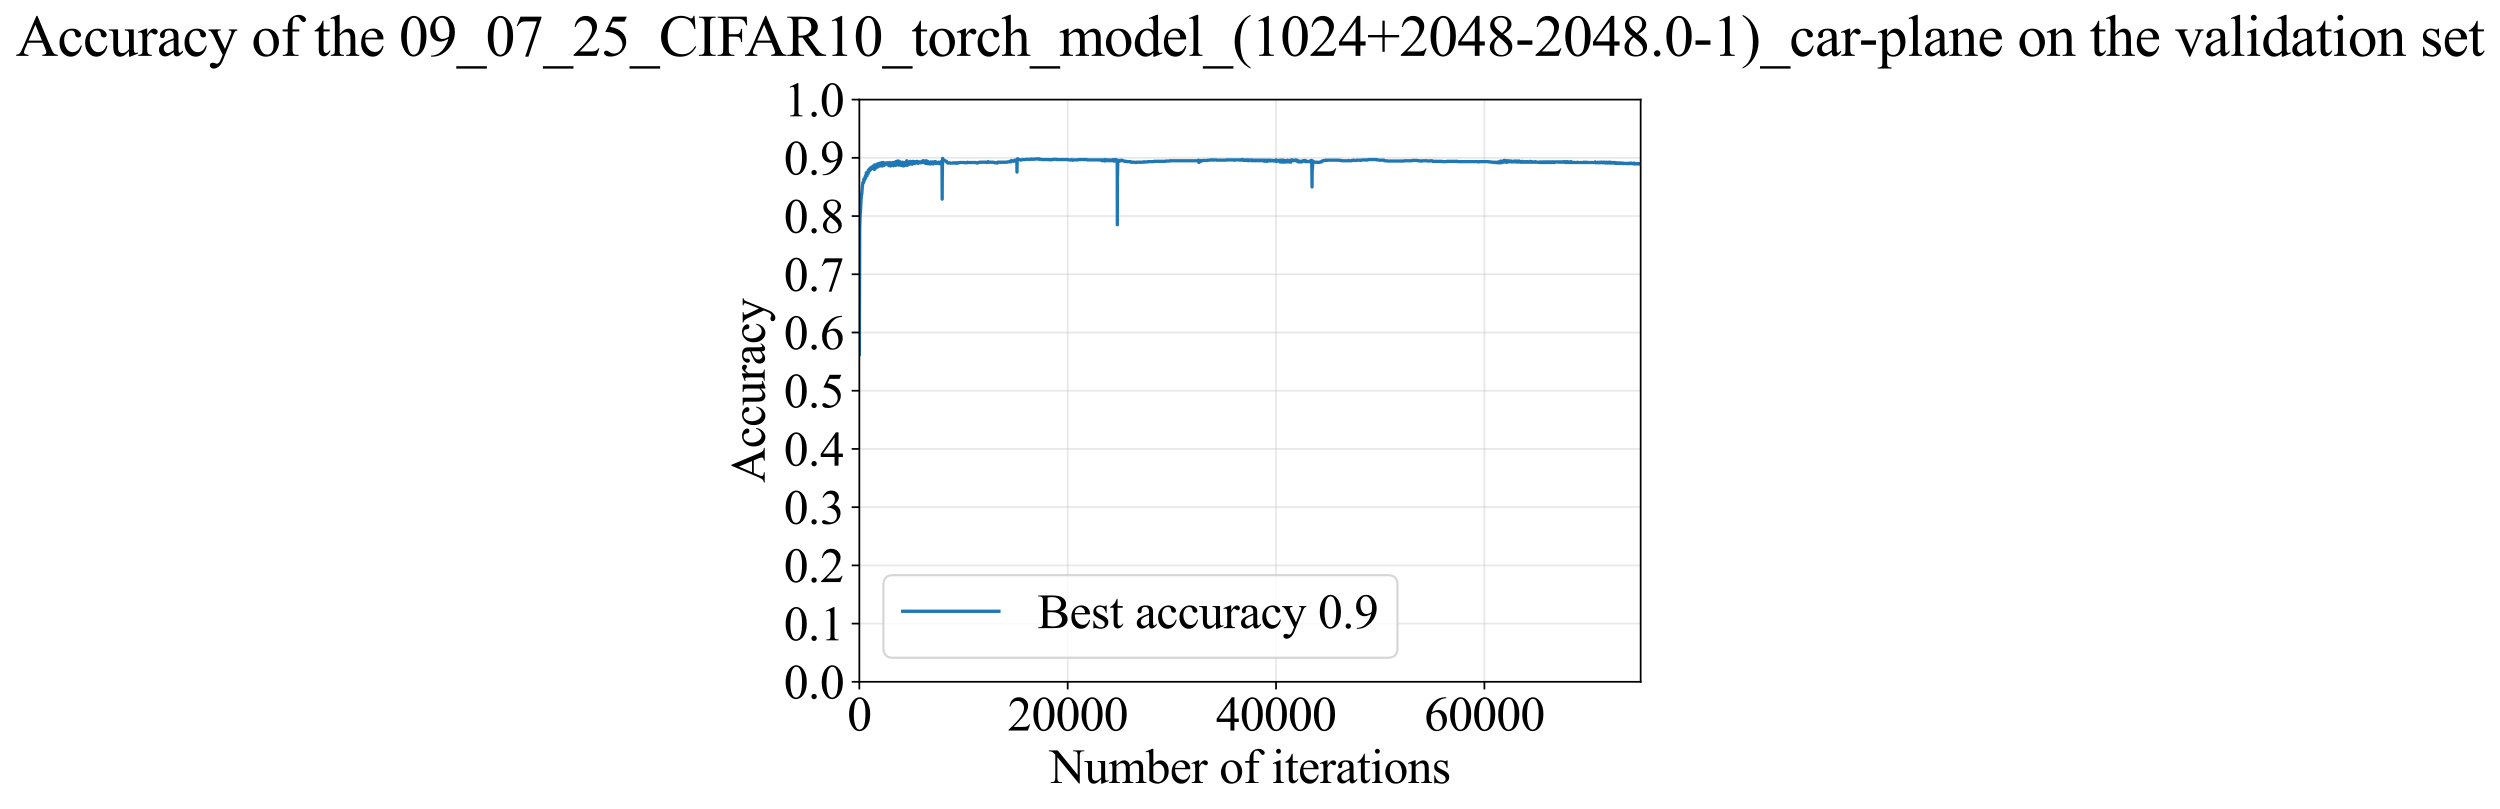 <?xml version="1.0" encoding="utf-8" standalone="no"?>
<!DOCTYPE svg PUBLIC "-//W3C//DTD SVG 1.1//EN"
  "http://www.w3.org/Graphics/SVG/1.1/DTD/svg11.dtd">
<svg xmlns:xlink="http://www.w3.org/1999/xlink" width="1142.687pt" height="369.808pt" viewBox="0 0 1142.687 369.808" xmlns="http://www.w3.org/2000/svg" version="1.1">
 <defs>
  <style type="text/css">*{stroke-linejoin: round; stroke-linecap: butt}</style>
 </defs>
 <g id="figure_1">
  <g id="patch_1">
   <path d="M 0 369.808 
L 1142.687 369.808 
L 1142.687 0 
L 0 0 
z
" style="fill: #ffffff"/>
  </g>
  <g id="axes_1">
   <g id="patch_2">
    <path d="M 392.783 311.644 
L 749.903 311.644 
L 749.903 45.532 
L 392.783 45.532 
z
" style="fill: #ffffff"/>
   </g>
   <g id="matplotlib.axis_1">
    <g id="xtick_1">
     <g id="line2d_1">
      <path d="M 392.783 311.644 
L 392.783 45.532 
" clip-path="url(#p1b5f261af5)" style="fill: none; stroke: #b0b0b0; stroke-opacity: 0.3; stroke-width: 0.8; stroke-linecap: square"/>
     </g>
     <g id="line2d_2">
      <defs>
       <path id="m5451ff2f1e" d="M 0 0 
L 0 3.5 
" style="stroke: #000000; stroke-width: 0.8"/>
      </defs>
      <g>
       <use xlink:href="#m5451ff2f1e" x="392.783" y="311.644" style="stroke: #000000; stroke-width: 0.8"/>
      </g>
     </g>
     <g id="text_1">
      <!-- 0 -->
      <g transform="translate(387.283 333.92) scale(0.22 -0.22)">
       <defs>
        <path id="TimesNewRomanPSMT-30" d="M 231 2094 
Q 231 2819 450 3342 
Q 669 3866 1031 4122 
Q 1313 4325 1613 4325 
Q 2100 4325 2488 3828 
Q 2972 3213 2972 2159 
Q 2972 1422 2759 906 
Q 2547 391 2217 158 
Q 1888 -75 1581 -75 
Q 975 -75 572 641 
Q 231 1244 231 2094 
z
M 844 2016 
Q 844 1141 1059 588 
Q 1238 122 1591 122 
Q 1759 122 1940 273 
Q 2122 425 2216 781 
Q 2359 1319 2359 2297 
Q 2359 3022 2209 3506 
Q 2097 3866 1919 4016 
Q 1791 4119 1609 4119 
Q 1397 4119 1231 3928 
Q 1006 3669 925 3112 
Q 844 2556 844 2016 
z
" transform="scale(0.016)"/>
       </defs>
       <use xlink:href="#TimesNewRomanPSMT-30"/>
      </g>
     </g>
    </g>
    <g id="xtick_2">
     <g id="line2d_3">
      <path d="M 488.015 311.644 
L 488.015 45.532 
" clip-path="url(#p1b5f261af5)" style="fill: none; stroke: #b0b0b0; stroke-opacity: 0.3; stroke-width: 0.8; stroke-linecap: square"/>
     </g>
     <g id="line2d_4">
      <g>
       <use xlink:href="#m5451ff2f1e" x="488.015" y="311.644" style="stroke: #000000; stroke-width: 0.8"/>
      </g>
     </g>
     <g id="text_2">
      <!-- 20000 -->
      <g transform="translate(460.515 333.92) scale(0.22 -0.22)">
       <defs>
        <path id="TimesNewRomanPSMT-32" d="M 2934 816 
L 2638 0 
L 138 0 
L 138 116 
Q 1241 1122 1691 1759 
Q 2141 2397 2141 2925 
Q 2141 3328 1894 3587 
Q 1647 3847 1303 3847 
Q 991 3847 742 3664 
Q 494 3481 375 3128 
L 259 3128 
Q 338 3706 661 4015 
Q 984 4325 1469 4325 
Q 1984 4325 2329 3994 
Q 2675 3663 2675 3213 
Q 2675 2891 2525 2569 
Q 2294 2063 1775 1497 
Q 997 647 803 472 
L 1909 472 
Q 2247 472 2383 497 
Q 2519 522 2628 598 
Q 2738 675 2819 816 
L 2934 816 
z
" transform="scale(0.016)"/>
       </defs>
       <use xlink:href="#TimesNewRomanPSMT-32"/>
       <use xlink:href="#TimesNewRomanPSMT-30" transform="translate(50 0)"/>
       <use xlink:href="#TimesNewRomanPSMT-30" transform="translate(100 0)"/>
       <use xlink:href="#TimesNewRomanPSMT-30" transform="translate(150 0)"/>
       <use xlink:href="#TimesNewRomanPSMT-30" transform="translate(200 0)"/>
      </g>
     </g>
    </g>
    <g id="xtick_3">
     <g id="line2d_5">
      <path d="M 583.247 311.644 
L 583.247 45.532 
" clip-path="url(#p1b5f261af5)" style="fill: none; stroke: #b0b0b0; stroke-opacity: 0.3; stroke-width: 0.8; stroke-linecap: square"/>
     </g>
     <g id="line2d_6">
      <g>
       <use xlink:href="#m5451ff2f1e" x="583.247" y="311.644" style="stroke: #000000; stroke-width: 0.8"/>
      </g>
     </g>
     <g id="text_3">
      <!-- 40000 -->
      <g transform="translate(555.747 333.92) scale(0.22 -0.22)">
       <defs>
        <path id="TimesNewRomanPSMT-34" d="M 2978 1563 
L 2978 1119 
L 2409 1119 
L 2409 0 
L 1894 0 
L 1894 1119 
L 100 1119 
L 100 1519 
L 2066 4325 
L 2409 4325 
L 2409 1563 
L 2978 1563 
z
M 1894 1563 
L 1894 3666 
L 406 1563 
L 1894 1563 
z
" transform="scale(0.016)"/>
       </defs>
       <use xlink:href="#TimesNewRomanPSMT-34"/>
       <use xlink:href="#TimesNewRomanPSMT-30" transform="translate(50 0)"/>
       <use xlink:href="#TimesNewRomanPSMT-30" transform="translate(100 0)"/>
       <use xlink:href="#TimesNewRomanPSMT-30" transform="translate(150 0)"/>
       <use xlink:href="#TimesNewRomanPSMT-30" transform="translate(200 0)"/>
      </g>
     </g>
    </g>
    <g id="xtick_4">
     <g id="line2d_7">
      <path d="M 678.479 311.644 
L 678.479 45.532 
" clip-path="url(#p1b5f261af5)" style="fill: none; stroke: #b0b0b0; stroke-opacity: 0.3; stroke-width: 0.8; stroke-linecap: square"/>
     </g>
     <g id="line2d_8">
      <g>
       <use xlink:href="#m5451ff2f1e" x="678.479" y="311.644" style="stroke: #000000; stroke-width: 0.8"/>
      </g>
     </g>
     <g id="text_4">
      <!-- 60000 -->
      <g transform="translate(650.979 333.92) scale(0.22 -0.22)">
       <defs>
        <path id="TimesNewRomanPSMT-36" d="M 2869 4325 
L 2869 4209 
Q 2456 4169 2195 4045 
Q 1934 3922 1679 3669 
Q 1425 3416 1258 3105 
Q 1091 2794 978 2366 
Q 1428 2675 1881 2675 
Q 2316 2675 2634 2325 
Q 2953 1975 2953 1425 
Q 2953 894 2631 456 
Q 2244 -75 1606 -75 
Q 1172 -75 869 213 
Q 275 772 275 1663 
Q 275 2231 503 2743 
Q 731 3256 1154 3653 
Q 1578 4050 1965 4187 
Q 2353 4325 2688 4325 
L 2869 4325 
z
M 925 2138 
Q 869 1716 869 1456 
Q 869 1156 980 804 
Q 1091 453 1309 247 
Q 1469 100 1697 100 
Q 1969 100 2183 356 
Q 2397 613 2397 1088 
Q 2397 1622 2184 2012 
Q 1972 2403 1581 2403 
Q 1463 2403 1327 2353 
Q 1191 2303 925 2138 
z
" transform="scale(0.016)"/>
       </defs>
       <use xlink:href="#TimesNewRomanPSMT-36"/>
       <use xlink:href="#TimesNewRomanPSMT-30" transform="translate(50 0)"/>
       <use xlink:href="#TimesNewRomanPSMT-30" transform="translate(100 0)"/>
       <use xlink:href="#TimesNewRomanPSMT-30" transform="translate(150 0)"/>
       <use xlink:href="#TimesNewRomanPSMT-30" transform="translate(200 0)"/>
      </g>
     </g>
    </g>
    <g id="text_5">
     <!-- Number of iterations -->
     <g transform="translate(479.701 357.902) scale(0.22 -0.22)">
      <defs>
       <path id="TimesNewRomanPSMT-4e" d="M -84 4238 
L 1066 4238 
L 3656 1059 
L 3656 3503 
Q 3656 3894 3569 3991 
Q 3453 4122 3203 4122 
L 3056 4122 
L 3056 4238 
L 4531 4238 
L 4531 4122 
L 4381 4122 
Q 4113 4122 4000 3959 
Q 3931 3859 3931 3503 
L 3931 -69 
L 3819 -69 
L 1025 3344 
L 1025 734 
Q 1025 344 1109 247 
Q 1228 116 1475 116 
L 1625 116 
L 1625 0 
L 150 0 
L 150 116 
L 297 116 
Q 569 116 681 278 
Q 750 378 750 734 
L 750 3681 
Q 566 3897 470 3965 
Q 375 4034 191 4094 
Q 100 4122 -84 4122 
L -84 4238 
z
" transform="scale(0.016)"/>
       <path id="TimesNewRomanPSMT-75" d="M 2709 2863 
L 2709 1128 
Q 2709 631 2732 520 
Q 2756 409 2807 365 
Q 2859 322 2928 322 
Q 3025 322 3147 375 
L 3191 266 
L 2334 -88 
L 2194 -88 
L 2194 519 
Q 1825 119 1631 15 
Q 1438 -88 1222 -88 
Q 981 -88 804 51 
Q 628 191 559 409 
Q 491 628 491 1028 
L 491 2306 
Q 491 2509 447 2587 
Q 403 2666 317 2708 
Q 231 2750 6 2747 
L 6 2863 
L 1009 2863 
L 1009 947 
Q 1009 547 1148 422 
Q 1288 297 1484 297 
Q 1619 297 1789 381 
Q 1959 466 2194 703 
L 2194 2325 
Q 2194 2569 2105 2655 
Q 2016 2741 1734 2747 
L 1734 2863 
L 2709 2863 
z
" transform="scale(0.016)"/>
       <path id="TimesNewRomanPSMT-6d" d="M 1050 2338 
Q 1363 2650 1419 2697 
Q 1559 2816 1721 2881 
Q 1884 2947 2044 2947 
Q 2313 2947 2506 2790 
Q 2700 2634 2766 2338 
Q 3088 2713 3309 2830 
Q 3531 2947 3766 2947 
Q 3994 2947 4170 2830 
Q 4347 2713 4450 2447 
Q 4519 2266 4519 1878 
L 4519 647 
Q 4519 378 4559 278 
Q 4591 209 4675 161 
Q 4759 113 4950 113 
L 4950 0 
L 3538 0 
L 3538 113 
L 3597 113 
Q 3781 113 3884 184 
Q 3956 234 3988 344 
Q 4000 397 4000 647 
L 4000 1878 
Q 4000 2228 3916 2372 
Q 3794 2572 3525 2572 
Q 3359 2572 3192 2489 
Q 3025 2406 2788 2181 
L 2781 2147 
L 2788 2013 
L 2788 647 
Q 2788 353 2820 281 
Q 2853 209 2943 161 
Q 3034 113 3253 113 
L 3253 0 
L 1806 0 
L 1806 113 
Q 2044 113 2133 169 
Q 2222 225 2256 338 
Q 2272 391 2272 647 
L 2272 1878 
Q 2272 2228 2169 2381 
Q 2031 2581 1784 2581 
Q 1616 2581 1450 2491 
Q 1191 2353 1050 2181 
L 1050 647 
Q 1050 366 1089 281 
Q 1128 197 1204 155 
Q 1281 113 1516 113 
L 1516 0 
L 100 0 
L 100 113 
Q 297 113 375 155 
Q 453 197 493 289 
Q 534 381 534 647 
L 534 1741 
Q 534 2213 506 2350 
Q 484 2453 437 2492 
Q 391 2531 309 2531 
Q 222 2531 100 2484 
L 53 2597 
L 916 2947 
L 1050 2947 
L 1050 2338 
z
" transform="scale(0.016)"/>
       <path id="TimesNewRomanPSMT-62" d="M 984 2369 
Q 1400 2947 1881 2947 
Q 2322 2947 2650 2570 
Q 2978 2194 2978 1541 
Q 2978 778 2472 313 
Q 2038 -88 1503 -88 
Q 1253 -88 995 3 
Q 738 94 469 275 
L 469 3241 
Q 469 3728 445 3840 
Q 422 3953 372 3993 
Q 322 4034 247 4034 
Q 159 4034 28 3984 
L -16 4094 
L 844 4444 
L 984 4444 
L 984 2369 
z
M 984 2169 
L 984 456 
Q 1144 300 1314 220 
Q 1484 141 1663 141 
Q 1947 141 2192 453 
Q 2438 766 2438 1363 
Q 2438 1913 2192 2208 
Q 1947 2503 1634 2503 
Q 1469 2503 1303 2419 
Q 1178 2356 984 2169 
z
" transform="scale(0.016)"/>
       <path id="TimesNewRomanPSMT-65" d="M 681 1784 
Q 678 1147 991 784 
Q 1303 422 1725 422 
Q 2006 422 2214 576 
Q 2422 731 2563 1106 
L 2659 1044 
Q 2594 616 2278 264 
Q 1963 -88 1488 -88 
Q 972 -88 605 314 
Q 238 716 238 1394 
Q 238 2128 614 2539 
Q 991 2950 1559 2950 
Q 2041 2950 2350 2633 
Q 2659 2316 2659 1784 
L 681 1784 
z
M 681 1966 
L 2006 1966 
Q 1991 2241 1941 2353 
Q 1863 2528 1708 2628 
Q 1553 2728 1384 2728 
Q 1125 2728 920 2526 
Q 716 2325 681 1966 
z
" transform="scale(0.016)"/>
       <path id="TimesNewRomanPSMT-72" d="M 1038 2947 
L 1038 2303 
Q 1397 2947 1775 2947 
Q 1947 2947 2059 2842 
Q 2172 2738 2172 2600 
Q 2172 2478 2090 2393 
Q 2009 2309 1897 2309 
Q 1788 2309 1652 2417 
Q 1516 2525 1450 2525 
Q 1394 2525 1328 2463 
Q 1188 2334 1038 2041 
L 1038 669 
Q 1038 431 1097 309 
Q 1138 225 1241 169 
Q 1344 113 1538 113 
L 1538 0 
L 72 0 
L 72 113 
Q 291 113 397 181 
Q 475 231 506 341 
Q 522 394 522 644 
L 522 1753 
Q 522 2253 501 2348 
Q 481 2444 426 2487 
Q 372 2531 291 2531 
Q 194 2531 72 2484 
L 41 2597 
L 906 2947 
L 1038 2947 
z
" transform="scale(0.016)"/>
       <path id="TimesNewRomanPSMT-20" transform="scale(0.016)"/>
       <path id="TimesNewRomanPSMT-6f" d="M 1600 2947 
Q 2250 2947 2644 2453 
Q 2978 2031 2978 1484 
Q 2978 1100 2793 706 
Q 2609 313 2286 112 
Q 1963 -88 1566 -88 
Q 919 -88 538 428 
Q 216 863 216 1403 
Q 216 1797 411 2186 
Q 606 2575 925 2761 
Q 1244 2947 1600 2947 
z
M 1503 2744 
Q 1338 2744 1170 2645 
Q 1003 2547 900 2300 
Q 797 2053 797 1666 
Q 797 1041 1045 587 
Q 1294 134 1700 134 
Q 2003 134 2200 384 
Q 2397 634 2397 1244 
Q 2397 2006 2069 2444 
Q 1847 2744 1503 2744 
z
" transform="scale(0.016)"/>
       <path id="TimesNewRomanPSMT-66" d="M 1319 2638 
L 1319 756 
Q 1319 356 1406 250 
Q 1522 113 1716 113 
L 1975 113 
L 1975 0 
L 266 0 
L 266 113 
L 394 113 
Q 519 113 622 175 
Q 725 238 764 344 
Q 803 450 803 756 
L 803 2638 
L 247 2638 
L 247 2863 
L 803 2863 
L 803 3050 
Q 803 3478 940 3775 
Q 1078 4072 1361 4255 
Q 1644 4438 1997 4438 
Q 2325 4438 2600 4225 
Q 2781 4084 2781 3909 
Q 2781 3816 2700 3733 
Q 2619 3650 2525 3650 
Q 2453 3650 2373 3701 
Q 2294 3753 2178 3923 
Q 2063 4094 1966 4153 
Q 1869 4213 1750 4213 
Q 1606 4213 1506 4136 
Q 1406 4059 1362 3898 
Q 1319 3738 1319 3069 
L 1319 2863 
L 2056 2863 
L 2056 2638 
L 1319 2638 
z
" transform="scale(0.016)"/>
       <path id="TimesNewRomanPSMT-69" d="M 928 4444 
Q 1059 4444 1151 4351 
Q 1244 4259 1244 4128 
Q 1244 3997 1151 3903 
Q 1059 3809 928 3809 
Q 797 3809 703 3903 
Q 609 3997 609 4128 
Q 609 4259 701 4351 
Q 794 4444 928 4444 
z
M 1188 2947 
L 1188 647 
Q 1188 378 1227 289 
Q 1266 200 1342 156 
Q 1419 113 1622 113 
L 1622 0 
L 231 0 
L 231 113 
Q 441 113 512 153 
Q 584 194 626 287 
Q 669 381 669 647 
L 669 1750 
Q 669 2216 641 2353 
Q 619 2453 572 2492 
Q 525 2531 444 2531 
Q 356 2531 231 2484 
L 188 2597 
L 1050 2947 
L 1188 2947 
z
" transform="scale(0.016)"/>
       <path id="TimesNewRomanPSMT-74" d="M 1031 3803 
L 1031 2863 
L 1700 2863 
L 1700 2644 
L 1031 2644 
L 1031 788 
Q 1031 509 1111 412 
Q 1191 316 1316 316 
Q 1419 316 1516 380 
Q 1613 444 1666 569 
L 1788 569 
Q 1678 263 1478 108 
Q 1278 -47 1066 -47 
Q 922 -47 784 33 
Q 647 113 581 261 
Q 516 409 516 719 
L 516 2644 
L 63 2644 
L 63 2747 
Q 234 2816 414 2980 
Q 594 3144 734 3369 
Q 806 3488 934 3803 
L 1031 3803 
z
" transform="scale(0.016)"/>
       <path id="TimesNewRomanPSMT-61" d="M 1822 413 
Q 1381 72 1269 19 
Q 1100 -59 909 -59 
Q 613 -59 420 144 
Q 228 347 228 678 
Q 228 888 322 1041 
Q 450 1253 767 1440 
Q 1084 1628 1822 1897 
L 1822 2009 
Q 1822 2438 1686 2597 
Q 1550 2756 1291 2756 
Q 1094 2756 978 2650 
Q 859 2544 859 2406 
L 866 2225 
Q 866 2081 792 2003 
Q 719 1925 600 1925 
Q 484 1925 411 2006 
Q 338 2088 338 2228 
Q 338 2497 613 2722 
Q 888 2947 1384 2947 
Q 1766 2947 2009 2819 
Q 2194 2722 2281 2516 
Q 2338 2381 2338 1966 
L 2338 994 
Q 2338 584 2353 492 
Q 2369 400 2405 369 
Q 2441 338 2488 338 
Q 2538 338 2575 359 
Q 2641 400 2828 588 
L 2828 413 
Q 2478 -56 2159 -56 
Q 2006 -56 1915 50 
Q 1825 156 1822 413 
z
M 1822 616 
L 1822 1706 
Q 1350 1519 1213 1441 
Q 966 1303 859 1153 
Q 753 1003 753 825 
Q 753 600 887 451 
Q 1022 303 1197 303 
Q 1434 303 1822 616 
z
" transform="scale(0.016)"/>
       <path id="TimesNewRomanPSMT-6e" d="M 1034 2341 
Q 1538 2947 1994 2947 
Q 2228 2947 2397 2830 
Q 2566 2713 2666 2444 
Q 2734 2256 2734 1869 
L 2734 647 
Q 2734 375 2778 278 
Q 2813 200 2889 156 
Q 2966 113 3172 113 
L 3172 0 
L 1756 0 
L 1756 113 
L 1816 113 
Q 2016 113 2095 173 
Q 2175 234 2206 353 
Q 2219 400 2219 647 
L 2219 1819 
Q 2219 2209 2117 2386 
Q 2016 2563 1775 2563 
Q 1403 2563 1034 2156 
L 1034 647 
Q 1034 356 1069 288 
Q 1113 197 1189 155 
Q 1266 113 1500 113 
L 1500 0 
L 84 0 
L 84 113 
L 147 113 
Q 366 113 442 223 
Q 519 334 519 647 
L 519 1709 
Q 519 2225 495 2337 
Q 472 2450 423 2490 
Q 375 2531 294 2531 
Q 206 2531 84 2484 
L 38 2597 
L 900 2947 
L 1034 2947 
L 1034 2341 
z
" transform="scale(0.016)"/>
       <path id="TimesNewRomanPSMT-73" d="M 2050 2947 
L 2050 1972 
L 1947 1972 
Q 1828 2431 1642 2597 
Q 1456 2763 1169 2763 
Q 950 2763 815 2647 
Q 681 2531 681 2391 
Q 681 2216 781 2091 
Q 878 1963 1175 1819 
L 1631 1597 
Q 2266 1288 2266 781 
Q 2266 391 1970 151 
Q 1675 -88 1309 -88 
Q 1047 -88 709 6 
Q 606 38 541 38 
Q 469 38 428 -44 
L 325 -44 
L 325 978 
L 428 978 
Q 516 541 762 319 
Q 1009 97 1316 97 
Q 1531 97 1667 223 
Q 1803 350 1803 528 
Q 1803 744 1651 891 
Q 1500 1038 1047 1263 
Q 594 1488 453 1669 
Q 313 1847 313 2119 
Q 313 2472 555 2709 
Q 797 2947 1181 2947 
Q 1350 2947 1591 2875 
Q 1750 2828 1803 2828 
Q 1853 2828 1881 2850 
Q 1909 2872 1947 2947 
L 2050 2947 
z
" transform="scale(0.016)"/>
      </defs>
      <use xlink:href="#TimesNewRomanPSMT-4e"/>
      <use xlink:href="#TimesNewRomanPSMT-75" transform="translate(72.217 0)"/>
      <use xlink:href="#TimesNewRomanPSMT-6d" transform="translate(122.217 0)"/>
      <use xlink:href="#TimesNewRomanPSMT-62" transform="translate(200 0)"/>
      <use xlink:href="#TimesNewRomanPSMT-65" transform="translate(250 0)"/>
      <use xlink:href="#TimesNewRomanPSMT-72" transform="translate(294.385 0)"/>
      <use xlink:href="#TimesNewRomanPSMT-20" transform="translate(327.686 0)"/>
      <use xlink:href="#TimesNewRomanPSMT-6f" transform="translate(352.686 0)"/>
      <use xlink:href="#TimesNewRomanPSMT-66" transform="translate(402.686 0)"/>
      <use xlink:href="#TimesNewRomanPSMT-20" transform="translate(435.986 0)"/>
      <use xlink:href="#TimesNewRomanPSMT-69" transform="translate(460.986 0)"/>
      <use xlink:href="#TimesNewRomanPSMT-74" transform="translate(488.77 0)"/>
      <use xlink:href="#TimesNewRomanPSMT-65" transform="translate(516.553 0)"/>
      <use xlink:href="#TimesNewRomanPSMT-72" transform="translate(560.938 0)"/>
      <use xlink:href="#TimesNewRomanPSMT-61" transform="translate(594.238 0)"/>
      <use xlink:href="#TimesNewRomanPSMT-74" transform="translate(638.623 0)"/>
      <use xlink:href="#TimesNewRomanPSMT-69" transform="translate(666.406 0)"/>
      <use xlink:href="#TimesNewRomanPSMT-6f" transform="translate(694.189 0)"/>
      <use xlink:href="#TimesNewRomanPSMT-6e" transform="translate(744.189 0)"/>
      <use xlink:href="#TimesNewRomanPSMT-73" transform="translate(794.189 0)"/>
     </g>
    </g>
   </g>
   <g id="matplotlib.axis_2">
    <g id="ytick_1">
     <g id="line2d_9">
      <path d="M 392.783 311.644 
L 749.903 311.644 
" clip-path="url(#p1b5f261af5)" style="fill: none; stroke: #b0b0b0; stroke-opacity: 0.3; stroke-width: 0.8; stroke-linecap: square"/>
     </g>
     <g id="line2d_10">
      <defs>
       <path id="m767758ca61" d="M 0 0 
L -3.5 0 
" style="stroke: #000000; stroke-width: 0.8"/>
      </defs>
      <g>
       <use xlink:href="#m767758ca61" x="392.783" y="311.644" style="stroke: #000000; stroke-width: 0.8"/>
      </g>
     </g>
     <g id="text_6">
      <!-- 0.0 -->
      <g transform="translate(358.283 319.282) scale(0.22 -0.22)">
       <defs>
        <path id="TimesNewRomanPSMT-2e" d="M 800 606 
Q 947 606 1047 504 
Q 1147 403 1147 259 
Q 1147 116 1045 14 
Q 944 -88 800 -88 
Q 656 -88 554 14 
Q 453 116 453 259 
Q 453 406 554 506 
Q 656 606 800 606 
z
" transform="scale(0.016)"/>
       </defs>
       <use xlink:href="#TimesNewRomanPSMT-30"/>
       <use xlink:href="#TimesNewRomanPSMT-2e" transform="translate(50 0)"/>
       <use xlink:href="#TimesNewRomanPSMT-30" transform="translate(75 0)"/>
      </g>
     </g>
    </g>
    <g id="ytick_2">
     <g id="line2d_11">
      <path d="M 392.783 285.032 
L 749.903 285.032 
" clip-path="url(#p1b5f261af5)" style="fill: none; stroke: #b0b0b0; stroke-opacity: 0.3; stroke-width: 0.8; stroke-linecap: square"/>
     </g>
     <g id="line2d_12">
      <g>
       <use xlink:href="#m767758ca61" x="392.783" y="285.032" style="stroke: #000000; stroke-width: 0.8"/>
      </g>
     </g>
     <g id="text_7">
      <!-- 0.1 -->
      <g transform="translate(358.283 292.67) scale(0.22 -0.22)">
       <defs>
        <path id="TimesNewRomanPSMT-31" d="M 750 3822 
L 1781 4325 
L 1884 4325 
L 1884 747 
Q 1884 391 1914 303 
Q 1944 216 2037 169 
Q 2131 122 2419 116 
L 2419 0 
L 825 0 
L 825 116 
Q 1125 122 1212 167 
Q 1300 213 1334 289 
Q 1369 366 1369 747 
L 1369 3034 
Q 1369 3497 1338 3628 
Q 1316 3728 1258 3775 
Q 1200 3822 1119 3822 
Q 1003 3822 797 3725 
L 750 3822 
z
" transform="scale(0.016)"/>
       </defs>
       <use xlink:href="#TimesNewRomanPSMT-30"/>
       <use xlink:href="#TimesNewRomanPSMT-2e" transform="translate(50 0)"/>
       <use xlink:href="#TimesNewRomanPSMT-31" transform="translate(75 0)"/>
      </g>
     </g>
    </g>
    <g id="ytick_3">
     <g id="line2d_13">
      <path d="M 392.783 258.421 
L 749.903 258.421 
" clip-path="url(#p1b5f261af5)" style="fill: none; stroke: #b0b0b0; stroke-opacity: 0.3; stroke-width: 0.8; stroke-linecap: square"/>
     </g>
     <g id="line2d_14">
      <g>
       <use xlink:href="#m767758ca61" x="392.783" y="258.421" style="stroke: #000000; stroke-width: 0.8"/>
      </g>
     </g>
     <g id="text_8">
      <!-- 0.2 -->
      <g transform="translate(358.283 266.059) scale(0.22 -0.22)">
       <use xlink:href="#TimesNewRomanPSMT-30"/>
       <use xlink:href="#TimesNewRomanPSMT-2e" transform="translate(50 0)"/>
       <use xlink:href="#TimesNewRomanPSMT-32" transform="translate(75 0)"/>
      </g>
     </g>
    </g>
    <g id="ytick_4">
     <g id="line2d_15">
      <path d="M 392.783 231.81 
L 749.903 231.81 
" clip-path="url(#p1b5f261af5)" style="fill: none; stroke: #b0b0b0; stroke-opacity: 0.3; stroke-width: 0.8; stroke-linecap: square"/>
     </g>
     <g id="line2d_16">
      <g>
       <use xlink:href="#m767758ca61" x="392.783" y="231.81" style="stroke: #000000; stroke-width: 0.8"/>
      </g>
     </g>
     <g id="text_9">
      <!-- 0.3 -->
      <g transform="translate(358.283 239.448) scale(0.22 -0.22)">
       <defs>
        <path id="TimesNewRomanPSMT-33" d="M 325 3431 
Q 506 3859 782 4092 
Q 1059 4325 1472 4325 
Q 1981 4325 2253 3994 
Q 2459 3747 2459 3466 
Q 2459 3003 1878 2509 
Q 2269 2356 2469 2072 
Q 2669 1788 2669 1403 
Q 2669 853 2319 450 
Q 1863 -75 997 -75 
Q 569 -75 414 31 
Q 259 138 259 259 
Q 259 350 332 419 
Q 406 488 509 488 
Q 588 488 669 463 
Q 722 447 909 348 
Q 1097 250 1169 231 
Q 1284 197 1416 197 
Q 1734 197 1970 444 
Q 2206 691 2206 1028 
Q 2206 1275 2097 1509 
Q 2016 1684 1919 1775 
Q 1784 1900 1550 2001 
Q 1316 2103 1072 2103 
L 972 2103 
L 972 2197 
Q 1219 2228 1467 2375 
Q 1716 2522 1828 2728 
Q 1941 2934 1941 3181 
Q 1941 3503 1739 3701 
Q 1538 3900 1238 3900 
Q 753 3900 428 3381 
L 325 3431 
z
" transform="scale(0.016)"/>
       </defs>
       <use xlink:href="#TimesNewRomanPSMT-30"/>
       <use xlink:href="#TimesNewRomanPSMT-2e" transform="translate(50 0)"/>
       <use xlink:href="#TimesNewRomanPSMT-33" transform="translate(75 0)"/>
      </g>
     </g>
    </g>
    <g id="ytick_5">
     <g id="line2d_17">
      <path d="M 392.783 205.199 
L 749.903 205.199 
" clip-path="url(#p1b5f261af5)" style="fill: none; stroke: #b0b0b0; stroke-opacity: 0.3; stroke-width: 0.8; stroke-linecap: square"/>
     </g>
     <g id="line2d_18">
      <g>
       <use xlink:href="#m767758ca61" x="392.783" y="205.199" style="stroke: #000000; stroke-width: 0.8"/>
      </g>
     </g>
     <g id="text_10">
      <!-- 0.4 -->
      <g transform="translate(358.283 212.837) scale(0.22 -0.22)">
       <use xlink:href="#TimesNewRomanPSMT-30"/>
       <use xlink:href="#TimesNewRomanPSMT-2e" transform="translate(50 0)"/>
       <use xlink:href="#TimesNewRomanPSMT-34" transform="translate(75 0)"/>
      </g>
     </g>
    </g>
    <g id="ytick_6">
     <g id="line2d_19">
      <path d="M 392.783 178.588 
L 749.903 178.588 
" clip-path="url(#p1b5f261af5)" style="fill: none; stroke: #b0b0b0; stroke-opacity: 0.3; stroke-width: 0.8; stroke-linecap: square"/>
     </g>
     <g id="line2d_20">
      <g>
       <use xlink:href="#m767758ca61" x="392.783" y="178.588" style="stroke: #000000; stroke-width: 0.8"/>
      </g>
     </g>
     <g id="text_11">
      <!-- 0.5 -->
      <g transform="translate(358.283 186.226) scale(0.22 -0.22)">
       <defs>
        <path id="TimesNewRomanPSMT-35" d="M 2778 4238 
L 2534 3706 
L 1259 3706 
L 981 3138 
Q 1809 3016 2294 2522 
Q 2709 2097 2709 1522 
Q 2709 1188 2573 903 
Q 2438 619 2231 419 
Q 2025 219 1772 97 
Q 1413 -75 1034 -75 
Q 653 -75 479 54 
Q 306 184 306 341 
Q 306 428 378 495 
Q 450 563 559 563 
Q 641 563 702 538 
Q 763 513 909 409 
Q 1144 247 1384 247 
Q 1750 247 2026 523 
Q 2303 800 2303 1197 
Q 2303 1581 2056 1914 
Q 1809 2247 1375 2428 
Q 1034 2569 447 2591 
L 1259 4238 
L 2778 4238 
z
" transform="scale(0.016)"/>
       </defs>
       <use xlink:href="#TimesNewRomanPSMT-30"/>
       <use xlink:href="#TimesNewRomanPSMT-2e" transform="translate(50 0)"/>
       <use xlink:href="#TimesNewRomanPSMT-35" transform="translate(75 0)"/>
      </g>
     </g>
    </g>
    <g id="ytick_7">
     <g id="line2d_21">
      <path d="M 392.783 151.976 
L 749.903 151.976 
" clip-path="url(#p1b5f261af5)" style="fill: none; stroke: #b0b0b0; stroke-opacity: 0.3; stroke-width: 0.8; stroke-linecap: square"/>
     </g>
     <g id="line2d_22">
      <g>
       <use xlink:href="#m767758ca61" x="392.783" y="151.976" style="stroke: #000000; stroke-width: 0.8"/>
      </g>
     </g>
     <g id="text_12">
      <!-- 0.6 -->
      <g transform="translate(358.283 159.614) scale(0.22 -0.22)">
       <use xlink:href="#TimesNewRomanPSMT-30"/>
       <use xlink:href="#TimesNewRomanPSMT-2e" transform="translate(50 0)"/>
       <use xlink:href="#TimesNewRomanPSMT-36" transform="translate(75 0)"/>
      </g>
     </g>
    </g>
    <g id="ytick_8">
     <g id="line2d_23">
      <path d="M 392.783 125.365 
L 749.903 125.365 
" clip-path="url(#p1b5f261af5)" style="fill: none; stroke: #b0b0b0; stroke-opacity: 0.3; stroke-width: 0.8; stroke-linecap: square"/>
     </g>
     <g id="line2d_24">
      <g>
       <use xlink:href="#m767758ca61" x="392.783" y="125.365" style="stroke: #000000; stroke-width: 0.8"/>
      </g>
     </g>
     <g id="text_13">
      <!-- 0.7 -->
      <g transform="translate(358.283 133.003) scale(0.22 -0.22)">
       <defs>
        <path id="TimesNewRomanPSMT-37" d="M 644 4238 
L 2916 4238 
L 2916 4119 
L 1503 -88 
L 1153 -88 
L 2419 3728 
L 1253 3728 
Q 900 3728 750 3644 
Q 488 3500 328 3200 
L 238 3234 
L 644 4238 
z
" transform="scale(0.016)"/>
       </defs>
       <use xlink:href="#TimesNewRomanPSMT-30"/>
       <use xlink:href="#TimesNewRomanPSMT-2e" transform="translate(50 0)"/>
       <use xlink:href="#TimesNewRomanPSMT-37" transform="translate(75 0)"/>
      </g>
     </g>
    </g>
    <g id="ytick_9">
     <g id="line2d_25">
      <path d="M 392.783 98.754 
L 749.903 98.754 
" clip-path="url(#p1b5f261af5)" style="fill: none; stroke: #b0b0b0; stroke-opacity: 0.3; stroke-width: 0.8; stroke-linecap: square"/>
     </g>
     <g id="line2d_26">
      <g>
       <use xlink:href="#m767758ca61" x="392.783" y="98.754" style="stroke: #000000; stroke-width: 0.8"/>
      </g>
     </g>
     <g id="text_14">
      <!-- 0.8 -->
      <g transform="translate(358.283 106.392) scale(0.22 -0.22)">
       <defs>
        <path id="TimesNewRomanPSMT-38" d="M 1228 2134 
Q 725 2547 579 2797 
Q 434 3047 434 3316 
Q 434 3728 753 4026 
Q 1072 4325 1600 4325 
Q 2113 4325 2425 4047 
Q 2738 3769 2738 3413 
Q 2738 3175 2569 2928 
Q 2400 2681 1866 2347 
Q 2416 1922 2594 1678 
Q 2831 1359 2831 1006 
Q 2831 559 2490 242 
Q 2150 -75 1597 -75 
Q 994 -75 656 303 
Q 388 606 388 966 
Q 388 1247 577 1523 
Q 766 1800 1228 2134 
z
M 1719 2469 
Q 2094 2806 2194 3001 
Q 2294 3197 2294 3444 
Q 2294 3772 2109 3958 
Q 1925 4144 1606 4144 
Q 1288 4144 1088 3959 
Q 888 3775 888 3528 
Q 888 3366 970 3203 
Q 1053 3041 1206 2894 
L 1719 2469 
z
M 1375 2016 
Q 1116 1797 991 1539 
Q 866 1281 866 981 
Q 866 578 1086 336 
Q 1306 94 1647 94 
Q 1984 94 2187 284 
Q 2391 475 2391 747 
Q 2391 972 2272 1150 
Q 2050 1481 1375 2016 
z
" transform="scale(0.016)"/>
       </defs>
       <use xlink:href="#TimesNewRomanPSMT-30"/>
       <use xlink:href="#TimesNewRomanPSMT-2e" transform="translate(50 0)"/>
       <use xlink:href="#TimesNewRomanPSMT-38" transform="translate(75 0)"/>
      </g>
     </g>
    </g>
    <g id="ytick_10">
     <g id="line2d_27">
      <path d="M 392.783 72.143 
L 749.903 72.143 
" clip-path="url(#p1b5f261af5)" style="fill: none; stroke: #b0b0b0; stroke-opacity: 0.3; stroke-width: 0.8; stroke-linecap: square"/>
     </g>
     <g id="line2d_28">
      <g>
       <use xlink:href="#m767758ca61" x="392.783" y="72.143" style="stroke: #000000; stroke-width: 0.8"/>
      </g>
     </g>
     <g id="text_15">
      <!-- 0.9 -->
      <g transform="translate(358.283 79.781) scale(0.22 -0.22)">
       <defs>
        <path id="TimesNewRomanPSMT-39" d="M 338 -88 
L 338 28 
Q 744 34 1094 217 
Q 1444 400 1770 856 
Q 2097 1313 2225 1859 
Q 1734 1544 1338 1544 
Q 891 1544 572 1889 
Q 253 2234 253 2806 
Q 253 3363 572 3797 
Q 956 4325 1575 4325 
Q 2097 4325 2469 3894 
Q 2925 3359 2925 2575 
Q 2925 1869 2578 1258 
Q 2231 647 1613 244 
Q 1109 -88 516 -88 
L 338 -88 
z
M 2275 2091 
Q 2331 2497 2331 2741 
Q 2331 3044 2228 3395 
Q 2125 3747 1936 3934 
Q 1747 4122 1506 4122 
Q 1228 4122 1018 3872 
Q 809 3622 809 3128 
Q 809 2469 1088 2097 
Q 1291 1828 1588 1828 
Q 1731 1828 1928 1897 
Q 2125 1966 2275 2091 
z
" transform="scale(0.016)"/>
       </defs>
       <use xlink:href="#TimesNewRomanPSMT-30"/>
       <use xlink:href="#TimesNewRomanPSMT-2e" transform="translate(50 0)"/>
       <use xlink:href="#TimesNewRomanPSMT-39" transform="translate(75 0)"/>
      </g>
     </g>
    </g>
    <g id="ytick_11">
     <g id="line2d_29">
      <path d="M 392.783 45.532 
L 749.903 45.532 
" clip-path="url(#p1b5f261af5)" style="fill: none; stroke: #b0b0b0; stroke-opacity: 0.3; stroke-width: 0.8; stroke-linecap: square"/>
     </g>
     <g id="line2d_30">
      <g>
       <use xlink:href="#m767758ca61" x="392.783" y="45.532" style="stroke: #000000; stroke-width: 0.8"/>
      </g>
     </g>
     <g id="text_16">
      <!-- 1.0 -->
      <g transform="translate(358.283 53.17) scale(0.22 -0.22)">
       <use xlink:href="#TimesNewRomanPSMT-31"/>
       <use xlink:href="#TimesNewRomanPSMT-2e" transform="translate(50 0)"/>
       <use xlink:href="#TimesNewRomanPSMT-30" transform="translate(75 0)"/>
      </g>
     </g>
    </g>
    <g id="text_17">
     <!-- Accuracy -->
     <g transform="translate(349.536 220.726) rotate(-90) scale(0.22 -0.22)">
      <defs>
       <path id="TimesNewRomanPSMT-41" d="M 2928 1419 
L 1288 1419 
L 1000 750 
Q 894 503 894 381 
Q 894 284 986 211 
Q 1078 138 1384 116 
L 1384 0 
L 50 0 
L 50 116 
Q 316 163 394 238 
Q 553 388 747 847 
L 2238 4334 
L 2347 4334 
L 3822 809 
Q 4000 384 4145 257 
Q 4291 131 4550 116 
L 4550 0 
L 2878 0 
L 2878 116 
Q 3131 128 3220 200 
Q 3309 272 3309 375 
Q 3309 513 3184 809 
L 2928 1419 
z
M 2841 1650 
L 2122 3363 
L 1384 1650 
L 2841 1650 
z
" transform="scale(0.016)"/>
       <path id="TimesNewRomanPSMT-63" d="M 2631 1088 
Q 2516 522 2178 217 
Q 1841 -88 1431 -88 
Q 944 -88 581 321 
Q 219 731 219 1428 
Q 219 2103 620 2525 
Q 1022 2947 1584 2947 
Q 2006 2947 2278 2723 
Q 2550 2500 2550 2259 
Q 2550 2141 2473 2067 
Q 2397 1994 2259 1994 
Q 2075 1994 1981 2113 
Q 1928 2178 1911 2362 
Q 1894 2547 1784 2644 
Q 1675 2738 1481 2738 
Q 1169 2738 978 2506 
Q 725 2200 725 1697 
Q 725 1184 976 792 
Q 1228 400 1656 400 
Q 1963 400 2206 609 
Q 2378 753 2541 1131 
L 2631 1088 
z
" transform="scale(0.016)"/>
       <path id="TimesNewRomanPSMT-79" d="M 38 2863 
L 1372 2863 
L 1372 2747 
L 1306 2747 
Q 1166 2747 1095 2686 
Q 1025 2625 1025 2534 
Q 1025 2413 1128 2197 
L 1825 753 
L 2466 2334 
Q 2519 2463 2519 2588 
Q 2519 2644 2497 2672 
Q 2472 2706 2419 2726 
Q 2366 2747 2231 2747 
L 2231 2863 
L 3163 2863 
L 3163 2747 
Q 3047 2734 2984 2696 
Q 2922 2659 2847 2556 
Q 2819 2513 2741 2316 
L 1575 -541 
Q 1406 -956 1132 -1168 
Q 859 -1381 606 -1381 
Q 422 -1381 303 -1275 
Q 184 -1169 184 -1031 
Q 184 -900 270 -820 
Q 356 -741 506 -741 
Q 609 -741 788 -809 
Q 913 -856 944 -856 
Q 1038 -856 1148 -759 
Q 1259 -663 1372 -384 
L 1575 113 
L 547 2272 
Q 500 2369 397 2513 
Q 319 2622 269 2659 
Q 197 2709 38 2747 
L 38 2863 
z
" transform="scale(0.016)"/>
      </defs>
      <use xlink:href="#TimesNewRomanPSMT-41"/>
      <use xlink:href="#TimesNewRomanPSMT-63" transform="translate(72.217 0)"/>
      <use xlink:href="#TimesNewRomanPSMT-63" transform="translate(116.602 0)"/>
      <use xlink:href="#TimesNewRomanPSMT-75" transform="translate(160.986 0)"/>
      <use xlink:href="#TimesNewRomanPSMT-72" transform="translate(210.986 0)"/>
      <use xlink:href="#TimesNewRomanPSMT-61" transform="translate(244.287 0)"/>
      <use xlink:href="#TimesNewRomanPSMT-63" transform="translate(288.672 0)"/>
      <use xlink:href="#TimesNewRomanPSMT-79" transform="translate(333.057 0)"/>
     </g>
    </g>
   </g>
   <g id="line2d_31">
    <path d="M 392.783 162.089 
L 392.974 103.81 
L 393.164 97.956 
L 393.355 95.96 
L 393.545 91.702 
L 393.831 88.376 
L 393.879 88.908 
L 393.926 88.376 
L 394.164 85.049 
L 394.212 85.049 
L 394.355 83.586 
L 394.402 83.586 
L 394.45 83.319 
L 394.498 83.719 
L 394.545 83.586 
L 394.688 83.452 
L 394.736 83.452 
L 394.783 83.319 
L 394.831 81.856 
L 394.879 82.92 
L 395.117 81.723 
L 395.164 82.122 
L 395.212 81.59 
L 395.26 81.324 
L 395.307 81.989 
L 395.355 81.324 
L 395.593 80.392 
L 395.641 81.457 
L 395.688 80.525 
L 395.783 79.993 
L 395.879 80.392 
L 395.926 80.259 
L 395.974 78.929 
L 396.022 79.993 
L 396.069 79.727 
L 396.117 80.392 
L 396.164 79.594 
L 396.26 80.392 
L 396.307 79.993 
L 396.45 79.195 
L 396.498 79.594 
L 396.641 78.929 
L 396.688 78.662 
L 396.784 79.328 
L 396.831 77.864 
L 396.926 77.997 
L 396.974 78.795 
L 397.022 78.662 
L 397.117 77.864 
L 397.212 78.396 
L 397.26 77.332 
L 397.307 77.864 
L 397.355 77.864 
L 397.45 77.465 
L 397.498 77.731 
L 397.593 77.066 
L 397.641 77.864 
L 397.688 77.199 
L 397.926 76.667 
L 398.069 77.465 
L 398.212 76.8 
L 398.355 77.066 
L 398.593 76.267 
L 398.688 76.8 
L 398.736 76.4 
L 398.784 76.933 
L 398.831 77.066 
L 398.879 76.4 
L 398.927 76.667 
L 398.974 76.667 
L 399.165 75.868 
L 399.26 76.001 
L 399.308 75.868 
L 399.355 76.001 
L 399.403 76.001 
L 399.45 76.667 
L 399.498 76.4 
L 399.546 76.4 
L 399.593 76.534 
L 399.688 77.465 
L 399.784 75.336 
L 399.831 76.134 
L 399.879 76.267 
L 399.927 76.134 
L 399.974 76.001 
L 400.069 76.933 
L 400.212 75.602 
L 400.26 75.602 
L 400.403 75.336 
L 400.546 76.667 
L 400.641 75.336 
L 400.689 75.868 
L 400.736 75.602 
L 400.784 75.469 
L 400.879 76.134 
L 400.927 76.001 
L 401.07 74.937 
L 401.165 75.203 
L 401.26 76.267 
L 401.308 75.735 
L 401.403 74.804 
L 401.451 75.07 
L 401.498 74.804 
L 401.546 75.07 
L 401.641 76.001 
L 401.689 75.602 
L 401.831 74.671 
L 401.974 74.804 
L 402.022 74.804 
L 402.07 74.937 
L 402.117 75.735 
L 402.165 74.804 
L 402.212 74.671 
L 402.26 74.804 
L 402.355 74.804 
L 402.451 74.538 
L 402.593 75.602 
L 402.689 74.937 
L 402.736 75.868 
L 402.784 75.735 
L 402.927 74.671 
L 403.022 74.671 
L 403.117 74.272 
L 403.213 75.602 
L 403.26 74.804 
L 403.308 74.804 
L 403.355 74.937 
L 403.403 75.868 
L 403.451 75.602 
L 403.594 74.405 
L 403.689 74.671 
L 403.784 74.272 
L 403.832 74.538 
L 403.927 75.07 
L 403.975 74.937 
L 404.07 74.937 
L 404.117 75.602 
L 404.165 74.804 
L 404.308 74.671 
L 404.451 74.671 
L 404.498 74.538 
L 404.641 74.804 
L 404.689 74.671 
L 404.736 74.804 
L 404.879 74.937 
L 404.975 74.671 
L 405.07 74.937 
L 405.165 74.405 
L 405.213 74.804 
L 405.26 74.804 
L 405.308 75.07 
L 405.356 74.804 
L 405.403 74.671 
L 405.451 74.804 
L 405.546 75.203 
L 405.737 74.405 
L 405.832 74.804 
L 405.927 74.405 
L 406.07 75.203 
L 406.118 75.203 
L 406.26 74.937 
L 406.308 75.735 
L 406.356 75.07 
L 406.403 75.07 
L 406.498 74.405 
L 406.594 74.671 
L 406.689 74.272 
L 406.879 75.602 
L 407.022 74.937 
L 407.07 75.868 
L 407.118 75.735 
L 407.213 74.671 
L 407.26 74.804 
L 407.403 75.735 
L 407.546 75.07 
L 407.594 75.602 
L 407.641 75.336 
L 407.784 74.405 
L 407.88 74.804 
L 407.975 74.272 
L 408.118 75.602 
L 408.165 75.469 
L 408.308 75.469 
L 408.356 75.735 
L 408.403 75.469 
L 408.546 74.272 
L 408.641 74.937 
L 408.737 74.272 
L 408.927 75.469 
L 409.022 75.07 
L 409.118 75.602 
L 409.261 74.405 
L 409.308 74.804 
L 409.356 74.804 
L 409.451 73.872 
L 409.594 75.336 
L 409.689 75.07 
L 409.784 75.469 
L 409.975 74.272 
L 410.07 74.405 
L 410.118 74.538 
L 410.165 73.606 
L 410.213 74.538 
L 410.308 75.336 
L 410.356 75.07 
L 410.404 75.07 
L 410.451 75.336 
L 410.499 75.203 
L 410.546 75.203 
L 410.642 74.671 
L 410.689 73.606 
L 410.737 73.872 
L 410.832 75.469 
L 410.88 75.336 
L 410.927 75.203 
L 410.975 75.336 
L 411.07 75.336 
L 411.165 75.07 
L 411.213 73.872 
L 411.261 74.005 
L 411.404 75.336 
L 411.546 75.336 
L 411.594 75.469 
L 411.785 74.139 
L 411.927 75.602 
L 411.975 75.469 
L 412.023 74.937 
L 412.07 75.336 
L 412.166 75.602 
L 412.308 74.405 
L 412.356 74.538 
L 412.404 75.203 
L 412.451 75.07 
L 412.547 74.139 
L 412.689 75.735 
L 412.832 75.336 
L 412.88 75.868 
L 412.928 75.735 
L 413.07 74.671 
L 413.166 74.804 
L 413.261 74.272 
L 413.404 75.735 
L 413.499 75.469 
L 413.547 75.336 
L 413.642 75.602 
L 413.785 74.538 
L 413.88 74.671 
L 413.928 74.671 
L 413.975 74.139 
L 414.023 74.671 
L 414.118 75.336 
L 414.166 75.203 
L 414.213 75.07 
L 414.261 75.469 
L 414.309 75.336 
L 414.451 73.473 
L 414.547 75.336 
L 414.594 74.538 
L 414.642 75.602 
L 414.832 75.336 
L 414.975 75.336 
L 415.166 75.07 
L 415.213 75.07 
L 415.261 75.203 
L 415.309 75.07 
L 415.356 75.07 
L 415.404 75.203 
L 415.451 75.07 
L 415.737 73.872 
L 415.785 73.872 
L 415.88 74.804 
L 415.975 73.739 
L 416.166 74.937 
L 416.213 74.937 
L 416.356 74.005 
L 416.499 74.005 
L 416.547 74.139 
L 416.594 74.005 
L 416.69 74.005 
L 416.737 74.272 
L 416.785 74.005 
L 416.833 73.872 
L 416.928 75.07 
L 416.975 74.937 
L 417.166 73.872 
L 417.261 73.739 
L 417.309 74.139 
L 417.356 73.739 
L 417.547 74.005 
L 417.594 73.872 
L 417.642 74.005 
L 417.833 74.005 
L 417.88 73.872 
L 417.928 74.005 
L 417.975 74.005 
L 418.118 74.804 
L 418.166 74.538 
L 418.309 73.872 
L 418.356 74.139 
L 418.404 73.872 
L 418.547 74.139 
L 418.595 73.872 
L 418.642 74.005 
L 418.737 74.139 
L 418.833 74.005 
L 418.88 74.272 
L 418.928 74.005 
L 418.976 74.139 
L 419.023 73.872 
L 419.071 74.272 
L 419.118 73.739 
L 419.166 74.139 
L 419.214 74.005 
L 419.309 74.538 
L 419.357 74.405 
L 419.404 74.005 
L 419.452 74.272 
L 419.547 74.538 
L 419.642 73.872 
L 419.69 74.671 
L 419.738 74.272 
L 419.785 74.272 
L 419.88 74.139 
L 419.928 74.272 
L 420.071 74.005 
L 420.166 74.139 
L 420.309 74.005 
L 420.452 74.405 
L 420.499 74.405 
L 420.595 74.005 
L 420.642 74.405 
L 420.69 74.272 
L 420.738 74.005 
L 420.785 74.139 
L 420.833 74.405 
L 420.88 74.139 
L 420.976 74.139 
L 421.119 74.272 
L 421.214 74.139 
L 421.309 74.272 
L 421.452 73.739 
L 421.5 73.872 
L 421.547 74.272 
L 421.595 74.005 
L 421.642 73.606 
L 421.69 73.739 
L 421.738 74.272 
L 421.785 73.872 
L 421.833 73.473 
L 421.881 73.872 
L 421.928 74.005 
L 422.023 73.473 
L 422.119 74.139 
L 422.166 73.739 
L 422.214 73.473 
L 422.309 74.272 
L 422.404 73.606 
L 422.5 74.139 
L 422.595 73.606 
L 422.69 74.139 
L 422.785 73.606 
L 422.881 74.538 
L 422.928 73.606 
L 422.976 73.739 
L 423.023 74.671 
L 423.071 74.538 
L 423.119 73.606 
L 423.166 74.005 
L 423.214 74.671 
L 423.262 74.538 
L 423.309 73.473 
L 423.357 74.405 
L 423.404 74.671 
L 423.5 73.606 
L 423.595 74.671 
L 423.69 73.606 
L 423.785 74.671 
L 423.833 74.005 
L 423.881 74.272 
L 423.928 74.804 
L 423.976 74.671 
L 424.024 73.872 
L 424.071 74.405 
L 424.119 74.804 
L 424.166 74.671 
L 424.214 73.872 
L 424.262 74.538 
L 424.309 74.804 
L 424.404 74.272 
L 424.5 74.804 
L 424.595 74.139 
L 424.69 74.804 
L 424.785 74.139 
L 424.881 74.937 
L 424.976 74.139 
L 425.071 74.937 
L 425.119 74.139 
L 425.166 74.272 
L 425.214 74.937 
L 425.262 74.804 
L 425.309 74.139 
L 425.357 74.538 
L 425.452 74.804 
L 425.5 74.005 
L 425.547 74.538 
L 425.595 74.804 
L 425.643 74.538 
L 425.69 74.139 
L 425.786 74.804 
L 425.881 74.139 
L 425.976 74.804 
L 426.071 74.139 
L 426.167 74.804 
L 426.262 74.005 
L 426.357 74.937 
L 426.405 74.804 
L 426.452 74.005 
L 426.5 74.139 
L 426.547 74.937 
L 426.595 74.671 
L 426.738 74.139 
L 426.881 74.405 
L 427.214 74.405 
L 427.357 73.872 
L 427.405 74.139 
L 427.452 74.405 
L 427.5 74.272 
L 427.595 73.872 
L 427.69 74.671 
L 427.738 74.272 
L 427.881 74.671 
L 427.929 74.139 
L 427.976 74.405 
L 428.071 74.671 
L 428.119 74.272 
L 428.167 74.405 
L 428.214 74.671 
L 428.262 74.538 
L 428.31 74.538 
L 428.405 74.405 
L 428.548 74.538 
L 428.595 74.272 
L 428.643 74.405 
L 428.691 74.538 
L 428.738 74.405 
L 428.786 74.272 
L 428.833 74.405 
L 428.881 74.538 
L 428.929 74.405 
L 428.976 74.139 
L 429.024 74.405 
L 429.071 74.671 
L 429.119 74.538 
L 429.214 74.139 
L 429.262 74.804 
L 429.31 74.671 
L 429.357 74.139 
L 429.405 74.272 
L 429.5 74.804 
L 429.595 74.272 
L 429.691 74.804 
L 429.786 74.405 
L 429.881 74.804 
L 429.929 74.405 
L 430.024 74.538 
L 430.167 74.671 
L 430.214 74.538 
L 430.31 73.739 
L 430.357 74.139 
L 430.453 74.671 
L 430.5 74.405 
L 430.548 74.272 
L 430.643 91.037 
L 430.691 82.122 
L 430.834 72.409 
L 430.881 72.409 
L 430.929 72.542 
L 431.072 73.34 
L 431.214 73.606 
L 431.453 73.207 
L 431.5 73.207 
L 431.643 73.34 
L 431.834 73.34 
L 432.024 73.606 
L 432.119 73.606 
L 432.262 73.739 
L 432.643 73.739 
L 432.977 74.405 
L 433.072 74.405 
L 433.215 74.538 
L 433.786 74.538 
L 433.929 74.405 
L 434.024 74.405 
L 434.167 74.538 
L 435.643 74.538 
L 435.786 74.405 
L 435.929 74.405 
L 436.072 74.538 
L 436.643 74.538 
L 436.786 74.405 
L 437.024 74.405 
L 437.215 74.671 
L 437.405 74.405 
L 437.501 74.405 
L 437.644 74.538 
L 437.977 74.538 
L 438.12 74.405 
L 438.263 74.405 
L 438.405 74.272 
L 440.834 74.272 
L 440.977 74.405 
L 441.882 74.405 
L 442.072 74.139 
L 442.12 74.139 
L 442.263 74.272 
L 445.977 74.272 
L 446.12 74.405 
L 446.501 74.405 
L 446.644 74.538 
L 446.787 74.538 
L 446.93 74.405 
L 447.12 74.405 
L 447.263 74.272 
L 447.501 74.272 
L 447.644 74.139 
L 450.93 74.139 
L 451.073 74.272 
L 451.263 74.272 
L 451.406 74.139 
L 451.454 74.139 
L 451.644 73.872 
L 451.835 74.139 
L 454.073 74.139 
L 454.216 74.272 
L 454.454 74.272 
L 454.597 74.405 
L 455.407 74.405 
L 455.55 74.538 
L 455.692 74.405 
L 455.835 74.538 
L 455.978 74.139 
L 457.645 74.139 
L 457.693 74.272 
L 457.74 74.139 
L 460.264 74.139 
L 460.407 74.005 
L 461.121 74.005 
L 461.264 73.872 
L 461.502 73.872 
L 461.645 73.739 
L 461.883 73.739 
L 461.979 74.005 
L 462.026 73.872 
L 462.312 73.34 
L 462.455 73.473 
L 462.55 73.473 
L 462.693 73.606 
L 463.121 73.606 
L 463.217 73.739 
L 463.407 73.473 
L 463.55 73.473 
L 463.598 73.606 
L 463.645 73.473 
L 463.693 73.473 
L 463.741 73.207 
L 463.788 73.606 
L 463.883 73.473 
L 464.217 73.473 
L 464.36 73.34 
L 464.55 73.34 
L 464.693 72.941 
L 464.741 73.074 
L 464.836 78.662 
L 464.931 72.675 
L 464.979 72.808 
L 465.074 73.34 
L 465.122 72.542 
L 465.169 73.207 
L 465.312 72.808 
L 465.36 72.941 
L 466.122 72.941 
L 466.265 73.074 
L 466.455 73.074 
L 466.55 73.207 
L 466.693 73.074 
L 467.074 73.074 
L 467.217 72.941 
L 468.789 72.941 
L 468.931 72.808 
L 471.265 72.808 
L 471.408 72.675 
L 471.789 72.675 
L 471.932 72.808 
L 472.694 72.808 
L 472.836 72.675 
L 474.217 72.675 
L 474.36 72.542 
L 474.741 72.542 
L 474.932 72.808 
L 475.932 72.808 
L 476.075 72.941 
L 479.694 72.941 
L 479.837 73.074 
L 480.266 73.074 
L 480.408 72.941 
L 481.504 72.941 
L 481.647 72.808 
L 482.837 72.808 
L 482.98 72.941 
L 488.218 72.941 
L 488.361 73.074 
L 489.647 73.074 
L 489.79 72.941 
L 489.885 72.941 
L 490.076 73.207 
L 490.504 73.207 
L 490.647 73.074 
L 492.838 73.074 
L 492.981 72.941 
L 496.79 72.941 
L 496.933 73.074 
L 503.219 73.074 
L 503.267 73.207 
L 503.315 73.074 
L 503.362 73.074 
L 503.41 73.34 
L 503.458 73.074 
L 503.505 73.074 
L 503.553 73.34 
L 503.6 73.074 
L 503.648 73.074 
L 503.743 73.34 
L 503.791 73.074 
L 503.839 73.207 
L 503.886 73.473 
L 503.981 73.074 
L 504.029 73.473 
L 504.077 73.207 
L 504.124 73.074 
L 504.172 73.207 
L 504.22 73.34 
L 504.315 73.074 
L 504.41 73.34 
L 504.505 73.074 
L 504.553 73.34 
L 504.601 73.207 
L 504.648 73.074 
L 504.696 73.207 
L 504.743 73.473 
L 504.839 73.074 
L 504.886 73.207 
L 504.934 73.606 
L 504.982 73.074 
L 505.029 72.941 
L 505.077 73.074 
L 505.124 73.074 
L 505.267 72.941 
L 505.41 73.074 
L 505.648 73.074 
L 505.743 73.34 
L 505.791 73.207 
L 505.839 73.074 
L 505.886 73.207 
L 505.934 73.473 
L 505.982 73.207 
L 506.029 73.207 
L 506.124 73.34 
L 506.267 73.074 
L 506.315 73.074 
L 506.41 73.473 
L 506.458 73.207 
L 506.505 73.207 
L 506.553 73.473 
L 506.601 73.207 
L 506.696 73.207 
L 506.744 73.34 
L 506.791 73.207 
L 506.839 73.207 
L 506.934 73.473 
L 507.077 73.074 
L 507.172 73.074 
L 507.22 73.207 
L 507.267 73.074 
L 507.315 73.074 
L 507.458 73.473 
L 507.553 73.207 
L 507.601 73.473 
L 507.648 73.207 
L 507.696 73.207 
L 507.744 73.473 
L 507.791 73.207 
L 507.839 73.207 
L 507.934 73.473 
L 508.077 73.207 
L 508.125 73.34 
L 508.172 73.207 
L 508.267 73.074 
L 508.315 73.34 
L 508.363 73.074 
L 508.41 73.074 
L 508.506 73.34 
L 508.601 73.074 
L 508.696 73.34 
L 508.744 72.941 
L 508.791 73.074 
L 508.934 73.606 
L 509.029 73.207 
L 509.077 73.606 
L 509.125 73.34 
L 509.172 73.207 
L 509.268 73.606 
L 509.363 73.207 
L 509.458 73.606 
L 509.601 72.941 
L 509.696 73.473 
L 509.744 72.941 
L 509.791 73.074 
L 509.887 73.34 
L 509.934 72.941 
L 509.982 73.34 
L 510.077 73.473 
L 510.125 72.941 
L 510.172 73.473 
L 510.22 73.34 
L 510.268 73.606 
L 510.315 73.34 
L 510.363 73.34 
L 510.506 73.473 
L 510.553 73.473 
L 510.649 73.606 
L 510.696 102.746 
L 510.744 82.521 
L 510.934 73.207 
L 510.982 74.005 
L 511.03 74.005 
L 511.077 73.606 
L 511.125 73.739 
L 511.172 74.005 
L 511.315 73.473 
L 511.458 73.739 
L 511.649 73.473 
L 511.696 73.473 
L 511.792 73.34 
L 511.934 73.606 
L 512.125 73.34 
L 512.411 73.34 
L 512.553 73.207 
L 512.696 73.207 
L 512.839 73.34 
L 512.934 73.34 
L 513.077 73.473 
L 513.506 73.473 
L 513.649 73.606 
L 513.792 73.606 
L 513.935 73.739 
L 514.887 73.739 
L 515.03 73.872 
L 516.744 73.872 
L 516.887 74.139 
L 518.649 74.139 
L 518.792 74.272 
L 519.316 74.272 
L 519.459 74.139 
L 522.459 74.139 
L 522.602 74.005 
L 522.983 74.005 
L 523.126 74.139 
L 523.268 74.005 
L 524.602 74.005 
L 524.745 73.872 
L 527.316 73.872 
L 527.459 73.739 
L 532.698 73.739 
L 532.841 73.606 
L 534.603 73.606 
L 534.745 73.473 
L 547.413 73.473 
L 547.556 73.34 
L 547.794 73.34 
L 547.842 73.207 
L 547.889 73.34 
L 547.984 74.272 
L 548.032 73.606 
L 548.127 73.739 
L 548.175 73.739 
L 548.27 73.872 
L 548.461 73.606 
L 548.651 73.872 
L 548.699 73.872 
L 548.985 73.34 
L 549.127 73.473 
L 549.651 73.473 
L 549.794 73.34 
L 551.937 73.34 
L 552.08 73.207 
L 553.128 73.207 
L 553.271 73.074 
L 554.318 73.074 
L 554.461 73.207 
L 554.652 73.207 
L 554.794 73.074 
L 555.89 73.074 
L 556.033 73.207 
L 560.319 73.207 
L 560.462 73.074 
L 563.747 73.074 
L 563.89 73.207 
L 563.986 73.207 
L 564.033 73.074 
L 564.081 73.207 
L 564.462 73.207 
L 564.605 73.074 
L 566.748 73.074 
L 566.795 73.207 
L 566.843 73.074 
L 566.986 73.074 
L 567.129 73.207 
L 567.272 73.074 
L 567.319 73.074 
L 567.414 72.941 
L 567.51 73.074 
L 567.653 72.941 
L 567.748 73.074 
L 567.795 72.941 
L 567.843 73.074 
L 567.891 73.074 
L 567.938 73.207 
L 567.986 72.941 
L 568.033 73.207 
L 568.081 73.074 
L 568.129 73.207 
L 568.319 73.207 
L 568.462 73.34 
L 568.605 73.074 
L 568.7 73.34 
L 568.748 73.074 
L 568.795 73.34 
L 568.891 73.34 
L 569.034 73.074 
L 569.176 73.207 
L 569.224 73.207 
L 569.272 73.074 
L 569.415 73.34 
L 569.462 73.207 
L 569.51 73.34 
L 569.557 73.34 
L 569.7 73.074 
L 569.748 73.074 
L 569.891 73.34 
L 569.938 73.074 
L 569.986 73.34 
L 570.081 73.207 
L 570.129 73.34 
L 570.272 73.074 
L 570.367 73.34 
L 570.415 73.207 
L 570.462 73.473 
L 570.51 73.074 
L 570.557 73.207 
L 570.605 73.473 
L 570.653 73.207 
L 570.7 73.207 
L 570.748 73.473 
L 570.796 73.207 
L 570.843 73.207 
L 570.891 73.34 
L 570.938 73.207 
L 570.986 73.207 
L 571.034 73.34 
L 571.081 73.207 
L 571.129 73.207 
L 571.272 73.34 
L 571.319 73.34 
L 571.367 73.074 
L 571.415 73.34 
L 571.462 73.34 
L 571.605 73.207 
L 571.653 73.207 
L 571.7 73.34 
L 571.748 73.207 
L 571.796 73.207 
L 571.843 73.34 
L 571.891 73.207 
L 571.939 73.207 
L 572.034 73.34 
L 572.081 73.207 
L 572.129 73.34 
L 572.177 73.473 
L 572.224 73.34 
L 572.272 73.074 
L 572.32 73.473 
L 572.415 73.34 
L 572.7 73.34 
L 572.796 73.473 
L 572.843 73.207 
L 572.891 73.34 
L 572.939 73.34 
L 572.986 73.207 
L 573.034 73.34 
L 573.081 73.34 
L 573.129 73.207 
L 573.177 73.473 
L 573.224 73.34 
L 573.272 73.207 
L 573.32 73.34 
L 573.367 73.473 
L 573.415 73.34 
L 573.462 73.207 
L 573.51 73.34 
L 573.558 73.34 
L 573.605 73.207 
L 573.701 73.473 
L 573.796 73.207 
L 573.843 73.473 
L 573.891 73.207 
L 573.939 73.207 
L 574.034 73.34 
L 574.082 73.207 
L 574.129 73.34 
L 574.177 73.34 
L 574.224 73.207 
L 574.272 73.34 
L 574.32 73.34 
L 574.415 73.207 
L 574.463 73.473 
L 574.51 73.207 
L 574.558 73.207 
L 574.605 73.34 
L 574.653 73.207 
L 574.701 73.207 
L 574.748 73.34 
L 574.796 73.207 
L 574.843 73.207 
L 574.891 73.34 
L 574.939 73.207 
L 574.986 73.207 
L 575.034 73.34 
L 575.082 73.207 
L 575.129 73.207 
L 575.224 73.473 
L 575.272 73.207 
L 575.32 73.473 
L 575.367 73.473 
L 575.415 73.207 
L 575.463 73.34 
L 575.51 73.34 
L 575.605 73.207 
L 575.653 73.473 
L 575.701 73.207 
L 575.748 73.207 
L 575.796 73.473 
L 575.844 73.207 
L 575.891 73.207 
L 575.939 73.34 
L 575.986 73.207 
L 576.034 73.207 
L 576.082 73.34 
L 576.129 73.207 
L 576.177 73.207 
L 576.225 73.34 
L 576.272 73.207 
L 576.32 73.207 
L 576.367 73.473 
L 576.415 73.34 
L 576.463 73.207 
L 576.51 73.473 
L 576.558 73.34 
L 576.606 73.207 
L 576.653 73.34 
L 576.701 73.473 
L 576.748 73.207 
L 576.796 73.34 
L 576.844 73.473 
L 576.939 73.207 
L 576.986 73.34 
L 577.034 73.207 
L 577.082 73.207 
L 577.129 73.34 
L 577.177 73.207 
L 577.225 73.207 
L 577.272 73.473 
L 577.32 73.207 
L 577.367 73.207 
L 577.415 73.473 
L 577.463 73.207 
L 577.51 73.207 
L 577.606 73.473 
L 577.701 73.207 
L 577.748 73.606 
L 577.796 73.207 
L 577.844 73.207 
L 577.891 73.739 
L 577.939 73.207 
L 577.987 73.207 
L 578.034 73.606 
L 578.082 73.207 
L 578.129 73.207 
L 578.177 73.606 
L 578.225 73.34 
L 578.272 73.207 
L 578.32 73.34 
L 578.368 73.473 
L 578.463 73.207 
L 578.51 73.606 
L 578.558 73.207 
L 578.606 73.207 
L 578.653 73.606 
L 578.701 73.207 
L 578.749 73.207 
L 578.796 73.739 
L 578.844 73.207 
L 578.891 73.207 
L 578.939 73.739 
L 578.987 73.207 
L 579.034 73.207 
L 579.13 73.473 
L 579.225 73.207 
L 579.272 73.606 
L 579.32 73.207 
L 579.368 73.207 
L 579.415 73.739 
L 579.463 73.207 
L 579.606 73.606 
L 579.653 73.34 
L 579.701 73.473 
L 579.749 73.473 
L 579.796 73.207 
L 579.844 73.473 
L 579.891 73.473 
L 579.939 73.207 
L 579.987 73.473 
L 580.034 73.473 
L 580.082 73.207 
L 580.13 73.473 
L 580.177 73.473 
L 580.225 73.207 
L 580.272 73.473 
L 580.32 73.473 
L 580.415 73.207 
L 580.463 73.473 
L 580.511 73.34 
L 580.558 73.34 
L 580.653 73.473 
L 580.749 73.207 
L 580.796 73.606 
L 580.844 73.207 
L 580.987 73.34 
L 581.034 73.34 
L 581.13 73.473 
L 581.273 73.34 
L 581.32 73.34 
L 581.368 73.473 
L 581.415 73.34 
L 581.463 73.34 
L 581.511 73.473 
L 581.558 73.34 
L 581.606 73.34 
L 581.701 73.473 
L 581.796 73.34 
L 581.844 73.473 
L 581.892 73.34 
L 581.939 73.34 
L 581.987 73.606 
L 582.034 73.34 
L 582.082 73.34 
L 582.13 73.606 
L 582.177 73.34 
L 582.225 73.34 
L 582.273 73.473 
L 582.32 73.34 
L 582.368 73.34 
L 582.415 73.473 
L 582.463 73.34 
L 582.511 73.34 
L 582.606 73.473 
L 582.701 73.34 
L 582.749 73.473 
L 582.796 73.34 
L 582.844 73.34 
L 582.892 73.473 
L 582.939 73.34 
L 582.987 73.34 
L 583.035 73.606 
L 583.082 73.473 
L 583.13 73.34 
L 583.177 73.473 
L 583.225 73.473 
L 583.32 73.074 
L 583.368 73.872 
L 583.416 73.473 
L 583.463 73.473 
L 583.511 73.739 
L 583.558 73.606 
L 583.749 73.34 
L 583.796 73.473 
L 583.844 73.34 
L 584.035 73.34 
L 584.082 73.473 
L 584.13 73.34 
L 584.177 73.34 
L 584.225 73.473 
L 584.273 73.34 
L 584.32 73.34 
L 584.416 73.473 
L 584.463 73.34 
L 584.511 73.473 
L 584.558 73.473 
L 584.654 73.34 
L 584.844 73.872 
L 584.892 73.34 
L 584.939 73.473 
L 584.987 74.005 
L 585.035 73.34 
L 585.082 73.207 
L 585.13 74.005 
L 585.178 73.34 
L 585.225 73.207 
L 585.273 74.005 
L 585.32 73.34 
L 585.368 73.207 
L 585.416 74.005 
L 585.463 73.473 
L 585.511 73.207 
L 585.606 73.606 
L 585.654 73.34 
L 585.701 73.473 
L 585.749 74.005 
L 585.797 73.207 
L 585.844 73.34 
L 585.892 74.139 
L 585.939 73.34 
L 585.987 73.34 
L 586.035 74.139 
L 586.082 73.34 
L 586.13 73.207 
L 586.178 73.872 
L 586.225 73.473 
L 586.273 73.34 
L 586.368 73.739 
L 586.416 73.207 
L 586.463 73.739 
L 586.511 74.005 
L 586.559 73.207 
L 586.606 73.473 
L 586.654 74.005 
L 586.701 73.34 
L 586.749 73.473 
L 586.797 74.005 
L 586.844 73.34 
L 586.892 73.473 
L 586.94 74.005 
L 586.987 73.34 
L 587.035 73.473 
L 587.082 74.139 
L 587.13 73.473 
L 587.178 73.34 
L 587.225 74.005 
L 587.273 73.872 
L 587.321 73.34 
L 587.368 73.872 
L 587.416 74.005 
L 587.463 73.34 
L 587.511 73.872 
L 587.559 74.005 
L 587.606 73.473 
L 587.654 73.872 
L 587.702 74.005 
L 587.749 73.473 
L 587.797 73.872 
L 587.844 74.005 
L 587.892 73.473 
L 587.94 73.606 
L 587.987 74.005 
L 588.035 73.473 
L 588.083 73.473 
L 588.13 74.005 
L 588.178 73.473 
L 588.225 73.473 
L 588.273 74.005 
L 588.321 73.872 
L 588.368 73.34 
L 588.416 73.872 
L 588.463 74.005 
L 588.559 73.207 
L 588.749 74.005 
L 588.844 73.473 
L 588.892 74.005 
L 588.94 73.473 
L 588.987 73.473 
L 589.035 74.005 
L 589.083 73.606 
L 589.13 73.473 
L 589.178 74.005 
L 589.225 73.606 
L 589.273 73.473 
L 589.321 73.872 
L 589.368 73.606 
L 589.416 73.473 
L 589.464 73.872 
L 589.511 73.606 
L 589.559 73.473 
L 589.654 73.872 
L 589.702 73.473 
L 589.797 74.139 
L 589.845 73.207 
L 589.892 73.473 
L 589.94 74.139 
L 589.987 73.473 
L 590.13 73.34 
L 590.226 73.34 
L 590.273 73.207 
L 590.321 73.473 
L 590.368 73.074 
L 590.416 73.207 
L 590.464 73.473 
L 590.511 73.207 
L 590.606 73.473 
L 590.654 73.074 
L 590.702 73.207 
L 590.797 73.34 
L 590.845 73.207 
L 590.892 73.34 
L 591.13 73.34 
L 591.178 73.207 
L 591.226 73.473 
L 591.273 73.34 
L 591.416 73.207 
L 591.511 73.34 
L 591.559 73.207 
L 591.607 73.34 
L 591.845 73.34 
L 591.892 73.207 
L 591.94 73.34 
L 591.988 73.34 
L 592.035 73.207 
L 592.13 73.473 
L 592.273 73.074 
L 592.369 73.473 
L 592.416 73.207 
L 592.464 73.207 
L 592.607 73.473 
L 592.654 73.473 
L 592.702 73.207 
L 592.749 73.473 
L 592.94 73.207 
L 593.13 73.872 
L 593.178 73.473 
L 593.226 73.739 
L 593.273 73.872 
L 593.321 73.739 
L 593.369 73.739 
L 593.416 74.005 
L 593.464 73.606 
L 593.511 73.739 
L 593.654 74.005 
L 593.702 74.005 
L 593.75 73.739 
L 593.797 74.005 
L 593.845 74.005 
L 593.892 73.739 
L 593.94 74.005 
L 593.988 74.005 
L 594.035 73.606 
L 594.083 73.872 
L 594.131 74.005 
L 594.226 73.739 
L 594.273 74.005 
L 594.321 73.739 
L 594.369 73.739 
L 594.416 74.005 
L 594.464 73.872 
L 594.512 73.739 
L 594.559 74.005 
L 594.607 73.872 
L 594.654 73.872 
L 594.702 74.005 
L 594.75 73.872 
L 594.797 73.872 
L 594.845 74.005 
L 594.893 73.872 
L 594.94 73.872 
L 594.988 74.005 
L 595.035 73.872 
L 595.083 73.872 
L 595.131 74.005 
L 595.226 73.606 
L 595.321 73.872 
L 595.464 73.473 
L 595.512 73.739 
L 595.559 73.473 
L 595.607 73.606 
L 595.654 73.473 
L 595.845 73.473 
L 595.893 73.34 
L 595.94 73.473 
L 595.988 73.473 
L 596.035 73.34 
L 596.083 73.473 
L 596.131 73.473 
L 596.178 73.34 
L 596.226 73.473 
L 596.274 73.473 
L 596.321 73.34 
L 596.369 73.473 
L 596.416 73.739 
L 596.464 73.34 
L 596.512 73.473 
L 596.559 73.739 
L 596.607 73.606 
L 596.655 73.34 
L 596.75 73.872 
L 596.797 73.739 
L 596.893 73.872 
L 596.988 73.739 
L 597.083 73.872 
L 597.226 73.739 
L 597.369 73.872 
L 597.512 73.872 
L 597.559 73.739 
L 597.607 73.872 
L 597.655 73.872 
L 597.702 73.739 
L 597.75 73.872 
L 597.797 73.872 
L 597.845 73.739 
L 597.893 73.872 
L 598.559 73.872 
L 598.655 73.739 
L 598.798 73.872 
L 598.893 73.872 
L 598.94 73.473 
L 598.988 73.739 
L 599.036 73.739 
L 599.083 73.473 
L 599.131 73.872 
L 599.179 73.473 
L 599.226 73.34 
L 599.274 73.872 
L 599.321 73.739 
L 599.369 73.34 
L 599.417 73.739 
L 599.464 73.872 
L 599.512 73.34 
L 599.559 73.739 
L 599.702 85.448 
L 599.798 74.272 
L 599.845 77.332 
L 599.893 77.199 
L 600.036 74.139 
L 600.131 73.606 
L 600.321 74.272 
L 600.512 74.272 
L 600.655 74.139 
L 602.179 74.139 
L 602.322 74.272 
L 602.75 74.272 
L 602.893 74.139 
L 603.369 74.139 
L 603.512 74.005 
L 603.988 74.005 
L 604.226 73.606 
L 604.607 73.606 
L 604.75 73.473 
L 604.893 73.473 
L 605.036 73.34 
L 605.75 73.34 
L 605.893 73.207 
L 606.036 73.34 
L 606.512 73.34 
L 606.655 73.207 
L 612.179 73.207 
L 612.322 73.34 
L 613.132 73.34 
L 613.275 73.473 
L 616.275 73.473 
L 616.323 73.34 
L 616.37 73.473 
L 617.704 73.473 
L 617.846 73.34 
L 618.323 73.34 
L 618.466 73.207 
L 618.751 73.207 
L 618.894 73.34 
L 619.942 73.34 
L 620.085 73.207 
L 621.752 73.207 
L 621.894 73.34 
L 621.99 73.34 
L 622.132 73.207 
L 622.466 73.207 
L 622.609 73.074 
L 624.323 73.074 
L 624.371 73.207 
L 624.418 73.074 
L 625.276 73.074 
L 625.418 72.941 
L 629.133 72.941 
L 629.276 73.074 
L 630.085 73.074 
L 630.228 73.207 
L 632.562 73.207 
L 632.752 73.473 
L 633.943 73.473 
L 634.086 73.606 
L 641.753 73.606 
L 641.896 73.473 
L 645.42 73.473 
L 645.563 73.34 
L 647.753 73.34 
L 647.896 73.473 
L 648.991 73.473 
L 649.134 73.606 
L 649.992 73.606 
L 650.134 73.473 
L 652.42 73.473 
L 652.563 73.606 
L 653.42 73.606 
L 653.563 73.473 
L 654.611 73.473 
L 654.754 73.739 
L 659.04 73.739 
L 659.183 73.872 
L 661.183 73.872 
L 661.326 73.739 
L 666.04 73.739 
L 666.088 73.872 
L 666.136 73.739 
L 666.183 73.739 
L 666.326 73.872 
L 675.327 73.872 
L 675.47 74.005 
L 675.946 74.005 
L 676.089 73.872 
L 680.327 73.872 
L 680.47 74.005 
L 681.518 74.005 
L 681.66 74.139 
L 682.899 74.139 
L 682.946 74.272 
L 682.994 74.139 
L 683.041 74.139 
L 683.137 74.272 
L 683.232 74.139 
L 683.327 74.272 
L 683.47 74.139 
L 683.565 74.139 
L 683.661 74.272 
L 683.708 74.139 
L 683.756 74.272 
L 683.899 74.272 
L 683.946 74.139 
L 683.994 74.272 
L 684.184 74.272 
L 684.327 74.405 
L 684.518 74.139 
L 684.565 74.139 
L 684.708 74.405 
L 684.803 74.005 
L 684.899 74.405 
L 684.946 74.005 
L 684.994 74.272 
L 685.137 74.405 
L 685.232 74.005 
L 685.327 74.405 
L 685.423 74.139 
L 685.518 74.272 
L 685.565 74.005 
L 685.613 74.139 
L 685.661 74.405 
L 685.708 74.139 
L 685.851 73.606 
L 685.994 74.139 
L 686.042 73.739 
L 686.089 74.139 
L 686.137 74.405 
L 686.185 74.139 
L 686.28 74.272 
L 686.327 73.739 
L 686.375 74.139 
L 686.423 74.139 
L 686.47 74.005 
L 686.566 74.272 
L 686.756 73.739 
L 686.851 73.606 
L 686.899 74.139 
L 686.947 73.606 
L 686.994 74.139 
L 687.089 73.739 
L 687.137 74.139 
L 687.232 74.005 
L 687.28 74.139 
L 687.423 73.34 
L 687.47 74.005 
L 687.566 73.872 
L 687.756 73.473 
L 687.899 73.739 
L 687.947 73.739 
L 687.994 73.34 
L 688.042 73.739 
L 688.089 73.739 
L 688.137 73.34 
L 688.185 73.739 
L 688.232 73.739 
L 688.28 73.606 
L 688.328 74.005 
L 688.375 73.739 
L 688.423 73.606 
L 688.566 74.272 
L 688.613 74.139 
L 688.661 73.606 
L 688.756 73.739 
L 688.804 73.606 
L 688.851 73.739 
L 688.899 73.739 
L 688.947 73.606 
L 688.994 73.872 
L 689.042 73.606 
L 689.09 73.473 
L 689.137 73.739 
L 689.185 73.473 
L 689.232 73.473 
L 689.28 73.872 
L 689.328 73.473 
L 689.375 73.473 
L 689.423 74.005 
L 689.47 73.606 
L 689.518 73.473 
L 689.566 74.005 
L 689.613 73.739 
L 689.661 73.606 
L 689.709 74.005 
L 689.756 73.872 
L 689.804 73.606 
L 689.851 74.005 
L 689.947 73.872 
L 690.042 73.606 
L 690.09 73.739 
L 690.137 73.739 
L 690.185 73.606 
L 690.232 73.739 
L 690.28 73.739 
L 690.328 73.606 
L 690.375 73.872 
L 690.423 73.739 
L 690.471 73.606 
L 690.518 73.739 
L 690.566 74.005 
L 690.613 73.606 
L 690.661 73.739 
L 690.709 74.005 
L 690.756 73.606 
L 690.804 73.739 
L 690.852 73.872 
L 690.899 73.606 
L 690.947 73.872 
L 691.042 73.739 
L 691.137 74.005 
L 691.185 73.739 
L 691.233 74.005 
L 691.328 73.739 
L 691.423 74.005 
L 691.471 73.739 
L 691.518 74.005 
L 691.613 73.739 
L 691.661 74.005 
L 691.709 73.872 
L 691.756 73.872 
L 691.804 74.005 
L 691.852 73.872 
L 691.899 73.739 
L 691.947 74.005 
L 691.994 73.872 
L 692.042 73.739 
L 692.09 74.005 
L 692.137 73.872 
L 692.185 73.606 
L 692.233 74.005 
L 692.28 73.872 
L 692.328 73.606 
L 692.375 74.005 
L 692.423 73.872 
L 692.471 73.606 
L 692.518 74.005 
L 692.566 73.739 
L 692.614 73.606 
L 692.661 74.005 
L 692.709 73.872 
L 692.756 73.739 
L 692.899 74.005 
L 692.947 73.872 
L 692.995 74.005 
L 693.137 74.005 
L 693.328 73.606 
L 693.423 74.005 
L 693.471 73.739 
L 693.518 74.005 
L 693.566 74.005 
L 693.614 74.139 
L 693.661 74.005 
L 693.709 74.005 
L 693.756 73.606 
L 693.804 74.005 
L 693.899 73.606 
L 694.042 74.005 
L 694.09 74.005 
L 694.137 73.739 
L 694.185 74.005 
L 694.28 73.739 
L 694.376 74.005 
L 694.423 73.606 
L 694.471 74.005 
L 694.518 74.005 
L 694.566 73.739 
L 694.614 74.005 
L 694.661 74.005 
L 694.804 73.872 
L 694.899 74.139 
L 694.947 73.872 
L 694.995 74.139 
L 695.614 74.139 
L 695.661 74.005 
L 695.709 74.139 
L 695.757 74.139 
L 695.804 73.739 
L 695.852 74.139 
L 695.9 74.139 
L 695.947 73.739 
L 695.995 74.139 
L 696.042 74.139 
L 696.09 73.872 
L 696.138 74.139 
L 696.185 74.139 
L 696.233 73.872 
L 696.28 74.139 
L 696.328 74.139 
L 696.376 74.005 
L 696.423 74.139 
L 696.852 74.139 
L 696.9 74.005 
L 696.947 74.139 
L 696.995 74.139 
L 697.09 73.872 
L 697.185 74.139 
L 697.376 73.872 
L 697.519 74.139 
L 697.566 74.139 
L 697.614 74.005 
L 697.662 74.139 
L 697.709 74.139 
L 697.757 74.005 
L 697.804 74.139 
L 697.852 74.139 
L 697.9 74.005 
L 697.947 74.139 
L 697.995 74.139 
L 698.043 73.872 
L 698.09 74.139 
L 698.138 74.139 
L 698.185 73.872 
L 698.233 74.005 
L 698.281 74.139 
L 698.328 74.005 
L 698.376 74.005 
L 698.519 74.139 
L 698.566 74.139 
L 698.614 74.005 
L 698.662 74.139 
L 698.709 74.139 
L 698.757 74.005 
L 698.804 74.139 
L 698.852 74.139 
L 698.9 74.005 
L 698.947 74.139 
L 698.995 74.139 
L 699.043 73.872 
L 699.09 74.005 
L 699.138 74.139 
L 699.185 74.005 
L 699.233 74.005 
L 699.376 74.139 
L 699.424 73.739 
L 699.471 73.872 
L 699.614 74.139 
L 699.662 73.872 
L 699.709 74.139 
L 699.757 74.005 
L 699.805 74.139 
L 699.852 74.139 
L 699.9 73.872 
L 699.947 74.139 
L 699.995 74.139 
L 700.043 74.005 
L 700.09 74.139 
L 700.138 74.139 
L 700.186 73.872 
L 700.233 74.139 
L 700.281 74.139 
L 700.328 74.005 
L 700.376 74.139 
L 700.471 74.139 
L 700.614 74.005 
L 700.662 74.005 
L 700.805 74.139 
L 700.852 74.139 
L 700.9 74.005 
L 700.947 74.139 
L 700.995 74.139 
L 701.043 74.005 
L 701.09 74.139 
L 701.471 74.139 
L 701.519 74.005 
L 701.567 74.139 
L 701.662 74.139 
L 701.709 74.005 
L 701.757 74.139 
L 701.805 74.139 
L 701.852 73.872 
L 701.9 74.139 
L 703.424 74.139 
L 703.519 74.272 
L 703.662 74.139 
L 703.71 74.139 
L 703.805 74.272 
L 703.995 74.005 
L 704.043 74.272 
L 704.091 74.139 
L 704.138 74.005 
L 704.186 74.139 
L 704.281 74.139 
L 704.329 74.272 
L 704.376 74.139 
L 704.424 74.139 
L 704.472 74.272 
L 704.519 74.139 
L 704.805 74.139 
L 704.853 74.005 
L 704.9 74.272 
L 704.948 74.139 
L 704.995 74.139 
L 705.043 74.272 
L 705.091 74.139 
L 705.138 74.139 
L 705.186 74.272 
L 705.233 74.139 
L 705.424 74.139 
L 705.472 74.272 
L 705.519 74.005 
L 705.567 74.139 
L 705.614 74.272 
L 705.662 74.005 
L 705.71 74.139 
L 705.757 74.272 
L 705.805 74.005 
L 705.853 74.272 
L 705.948 74.005 
L 705.995 74.139 
L 706.043 74.272 
L 706.091 74.005 
L 706.138 74.139 
L 706.186 74.272 
L 706.234 74.005 
L 706.281 74.139 
L 706.329 74.139 
L 706.376 74.005 
L 706.424 74.139 
L 706.472 74.139 
L 706.519 74.005 
L 706.567 74.139 
L 706.615 74.139 
L 706.662 74.005 
L 706.71 74.272 
L 706.757 74.005 
L 706.805 74.005 
L 706.853 74.272 
L 706.9 74.139 
L 706.948 74.005 
L 706.996 74.272 
L 707.043 74.005 
L 707.091 74.005 
L 707.138 74.272 
L 707.186 74.005 
L 707.234 74.005 
L 707.281 74.272 
L 707.329 74.005 
L 707.376 74.005 
L 707.424 74.139 
L 707.472 74.005 
L 707.519 74.005 
L 707.567 74.139 
L 707.615 74.005 
L 707.662 74.005 
L 707.71 74.139 
L 707.757 74.005 
L 707.805 74.005 
L 707.853 74.139 
L 707.9 74.005 
L 707.948 74.005 
L 708.138 74.272 
L 708.186 74.005 
L 708.234 74.139 
L 708.281 74.139 
L 708.377 74.005 
L 708.424 74.272 
L 708.472 74.005 
L 708.519 74.005 
L 708.567 74.139 
L 708.615 74.005 
L 708.662 74.005 
L 708.71 74.272 
L 708.758 74.005 
L 708.805 74.139 
L 708.853 74.005 
L 708.9 74.005 
L 708.948 74.272 
L 708.996 74.005 
L 709.043 74.005 
L 709.091 74.272 
L 709.139 74.005 
L 709.186 74.005 
L 709.234 74.272 
L 709.281 74.005 
L 709.329 74.005 
L 709.377 74.139 
L 709.424 74.005 
L 709.472 74.005 
L 709.519 74.139 
L 709.567 74.005 
L 709.615 74.005 
L 709.662 74.139 
L 709.71 74.005 
L 709.758 74.005 
L 709.9 74.139 
L 709.996 74.005 
L 710.043 74.272 
L 710.091 74.005 
L 710.139 74.005 
L 710.186 74.272 
L 710.234 74.005 
L 710.281 74.005 
L 710.329 74.272 
L 710.377 74.005 
L 710.424 74.005 
L 710.472 74.139 
L 710.52 74.005 
L 710.567 74.005 
L 710.615 74.272 
L 710.662 74.005 
L 710.71 74.005 
L 710.758 74.139 
L 710.805 74.005 
L 710.853 74.005 
L 710.901 74.139 
L 710.948 74.005 
L 710.996 74.005 
L 711.043 74.139 
L 711.091 74.005 
L 712.282 74.005 
L 712.329 74.139 
L 712.377 74.005 
L 712.424 74.005 
L 712.472 74.139 
L 712.52 74.005 
L 712.567 74.005 
L 712.71 74.139 
L 712.805 74.005 
L 712.853 74.139 
L 712.901 74.005 
L 712.948 74.005 
L 712.996 74.139 
L 713.044 74.005 
L 713.091 74.005 
L 713.139 74.139 
L 713.186 74.005 
L 713.234 74.005 
L 713.282 74.139 
L 713.329 74.005 
L 713.377 74.005 
L 713.425 74.139 
L 713.472 74.005 
L 713.52 74.005 
L 713.567 74.139 
L 713.615 74.005 
L 713.663 74.005 
L 713.806 74.139 
L 713.853 74.139 
L 713.901 74.005 
L 713.948 74.139 
L 713.996 74.139 
L 714.139 74.005 
L 714.186 74.005 
L 714.234 74.139 
L 714.282 74.005 
L 714.329 74.005 
L 714.377 74.139 
L 714.425 74.005 
L 714.472 74.005 
L 714.52 74.139 
L 714.567 74.005 
L 714.615 74.005 
L 714.758 74.139 
L 714.806 74.139 
L 714.853 73.872 
L 714.901 74.139 
L 714.948 74.139 
L 715.091 74.005 
L 715.187 74.139 
L 715.234 74.005 
L 715.282 74.139 
L 715.329 74.139 
L 715.377 74.005 
L 715.425 74.139 
L 715.472 74.272 
L 715.52 74.005 
L 715.568 74.139 
L 715.615 74.272 
L 715.663 73.872 
L 715.71 74.139 
L 715.806 74.139 
L 715.853 74.272 
L 715.901 74.139 
L 716.329 74.139 
L 716.377 74.272 
L 716.425 74.139 
L 716.472 73.872 
L 716.52 74.272 
L 716.615 74.139 
L 716.758 74.272 
L 716.853 74.139 
L 716.901 74.272 
L 716.949 74.139 
L 716.996 74.139 
L 717.044 74.272 
L 717.091 74.139 
L 717.139 74.139 
L 717.187 74.272 
L 717.234 74.139 
L 717.282 74.139 
L 717.33 74.272 
L 717.377 74.005 
L 717.425 74.272 
L 717.472 74.272 
L 717.615 74.139 
L 717.711 74.272 
L 717.758 74.139 
L 717.806 74.272 
L 717.853 74.272 
L 717.901 74.139 
L 717.949 74.272 
L 717.996 74.272 
L 718.044 73.872 
L 718.092 74.272 
L 718.234 74.272 
L 718.282 74.139 
L 718.33 74.272 
L 718.377 74.272 
L 718.425 74.139 
L 718.472 74.272 
L 718.52 74.272 
L 718.568 74.139 
L 718.615 74.272 
L 718.758 74.272 
L 718.806 74.139 
L 718.853 74.272 
L 718.901 74.272 
L 718.949 74.139 
L 718.996 74.272 
L 720.854 74.272 
L 720.901 74.139 
L 720.949 74.272 
L 723.759 74.272 
L 723.806 74.139 
L 723.854 74.272 
L 723.997 74.272 
L 724.044 74.139 
L 724.092 74.272 
L 724.378 74.272 
L 724.425 74.139 
L 724.473 74.272 
L 724.521 74.272 
L 724.568 74.139 
L 724.616 74.272 
L 725.14 74.272 
L 725.187 74.139 
L 725.235 74.272 
L 728.949 74.272 
L 729.14 74.005 
L 729.283 74.272 
L 729.33 74.405 
L 729.378 74.272 
L 729.711 74.272 
L 729.759 74.405 
L 729.807 74.272 
L 730.045 74.272 
L 730.092 74.405 
L 730.14 74.272 
L 730.283 74.272 
L 730.33 74.139 
L 730.378 74.272 
L 730.616 74.272 
L 730.664 74.405 
L 730.711 74.272 
L 730.95 74.272 
L 730.997 74.405 
L 731.045 74.272 
L 731.188 74.272 
L 731.235 74.139 
L 731.283 74.272 
L 731.426 74.405 
L 731.616 74.139 
L 732.188 74.139 
L 732.283 74.405 
L 732.331 74.272 
L 732.378 74.272 
L 732.426 74.405 
L 732.569 74.139 
L 732.712 74.139 
L 732.759 74.272 
L 732.807 74.139 
L 732.854 74.139 
L 732.997 74.272 
L 733.093 74.272 
L 733.14 74.405 
L 733.283 74.139 
L 733.474 74.139 
L 733.616 74.405 
L 733.712 74.272 
L 733.855 74.538 
L 733.997 74.272 
L 734.14 74.139 
L 734.283 74.139 
L 734.474 74.405 
L 734.616 74.405 
L 734.664 74.538 
L 734.807 74.272 
L 734.95 74.272 
L 734.997 74.538 
L 735.045 74.272 
L 735.093 74.272 
L 735.188 74.139 
L 735.331 74.272 
L 735.378 74.139 
L 735.426 74.272 
L 735.664 74.272 
L 735.712 74.139 
L 735.855 74.538 
L 735.902 74.538 
L 735.998 74.139 
L 736.045 74.272 
L 736.188 74.538 
L 736.617 74.538 
L 736.712 74.272 
L 736.807 74.538 
L 736.95 74.272 
L 737.093 74.405 
L 737.14 74.272 
L 737.188 74.405 
L 737.236 74.405 
L 737.283 74.272 
L 737.426 74.538 
L 737.474 74.538 
L 737.569 74.272 
L 737.664 74.538 
L 737.807 74.405 
L 737.998 74.405 
L 738.045 74.538 
L 738.093 74.405 
L 738.141 74.405 
L 738.188 74.671 
L 738.236 74.272 
L 738.283 74.538 
L 738.426 74.538 
L 738.474 74.405 
L 738.522 74.671 
L 738.569 74.538 
L 738.855 74.538 
L 738.95 74.671 
L 739.093 74.405 
L 739.236 74.671 
L 739.379 74.538 
L 739.426 74.671 
L 739.474 74.405 
L 739.522 74.671 
L 739.569 74.538 
L 739.617 74.671 
L 739.76 74.671 
L 739.807 74.538 
L 739.855 74.671 
L 739.95 74.671 
L 740.093 74.538 
L 740.236 74.671 
L 740.426 74.671 
L 740.569 74.405 
L 740.712 74.671 
L 740.807 74.538 
L 740.95 74.671 
L 741.093 74.538 
L 741.236 74.671 
L 741.284 74.538 
L 741.331 74.671 
L 741.522 74.671 
L 741.569 74.538 
L 741.617 74.671 
L 741.665 74.671 
L 741.712 74.538 
L 741.76 74.671 
L 741.855 74.671 
L 741.903 74.538 
L 741.95 74.671 
L 741.998 74.804 
L 742.046 74.671 
L 743.188 74.671 
L 743.236 74.804 
L 743.284 74.671 
L 744.046 74.671 
L 744.093 74.804 
L 744.141 74.671 
L 744.522 74.671 
L 744.665 74.804 
L 744.808 74.671 
L 744.951 74.671 
L 745.093 74.538 
L 745.236 74.671 
L 745.474 74.671 
L 745.522 74.538 
L 745.57 74.671 
L 745.712 74.804 
L 745.855 74.671 
L 745.998 74.671 
L 746.046 74.804 
L 746.093 74.671 
L 746.141 74.671 
L 746.189 74.804 
L 746.236 74.671 
L 746.427 74.671 
L 746.474 74.804 
L 746.522 74.671 
L 746.57 74.671 
L 746.617 74.804 
L 746.665 74.671 
L 746.713 74.671 
L 746.76 74.937 
L 746.808 74.671 
L 746.855 74.671 
L 746.951 74.937 
L 746.998 74.804 
L 747.046 74.538 
L 747.189 74.937 
L 747.427 74.937 
L 747.475 74.804 
L 747.522 74.937 
L 747.57 74.937 
L 747.665 74.804 
L 747.76 74.937 
L 747.855 74.804 
L 747.951 74.937 
L 748.094 74.804 
L 748.236 74.804 
L 748.332 74.937 
L 748.379 74.804 
L 748.427 74.937 
L 748.617 74.937 
L 748.665 74.804 
L 748.713 74.937 
L 748.951 74.937 
L 748.998 74.804 
L 749.046 74.937 
L 749.237 74.937 
L 749.284 74.804 
L 749.332 74.937 
L 749.57 74.937 
L 749.713 74.804 
L 749.903 74.804 
L 749.903 74.804 
" clip-path="url(#p1b5f261af5)" style="fill: none; stroke: #1f77b4; stroke-width: 1.5; stroke-linecap: square"/>
   </g>
   <g id="patch_3">
    <path d="M 392.783 311.644 
L 392.783 45.532 
" style="fill: none; stroke: #000000; stroke-width: 0.8; stroke-linejoin: miter; stroke-linecap: square"/>
   </g>
   <g id="patch_4">
    <path d="M 749.903 311.644 
L 749.903 45.532 
" style="fill: none; stroke: #000000; stroke-width: 0.8; stroke-linejoin: miter; stroke-linecap: square"/>
   </g>
   <g id="patch_5">
    <path d="M 392.783 311.644 
L 749.903 311.644 
" style="fill: none; stroke: #000000; stroke-width: 0.8; stroke-linejoin: miter; stroke-linecap: square"/>
   </g>
   <g id="patch_6">
    <path d="M 392.783 45.532 
L 749.903 45.532 
" style="fill: none; stroke: #000000; stroke-width: 0.8; stroke-linejoin: miter; stroke-linecap: square"/>
   </g>
   <g id="text_18">
    <!-- Accuracy of the 09_07_25_CIFAR10_torch_model_(1024+2048-2048.0-1)_car-plane on the validation set -->
    <g transform="translate(7.2 25.532) scale(0.264 -0.264)">
     <defs>
      <path id="TimesNewRomanPSMT-68" d="M 1041 4444 
L 1041 2350 
Q 1388 2731 1591 2839 
Q 1794 2947 1997 2947 
Q 2241 2947 2416 2812 
Q 2591 2678 2675 2391 
Q 2734 2191 2734 1659 
L 2734 647 
Q 2734 375 2778 275 
Q 2809 200 2884 156 
Q 2959 113 3159 113 
L 3159 0 
L 1753 0 
L 1753 113 
L 1819 113 
Q 2019 113 2097 173 
Q 2175 234 2206 353 
Q 2216 403 2216 647 
L 2216 1659 
Q 2216 2128 2167 2275 
Q 2119 2422 2012 2495 
Q 1906 2569 1756 2569 
Q 1603 2569 1437 2487 
Q 1272 2406 1041 2159 
L 1041 647 
Q 1041 353 1073 281 
Q 1106 209 1195 161 
Q 1284 113 1503 113 
L 1503 0 
L 84 0 
L 84 113 
Q 275 113 384 172 
Q 447 203 484 290 
Q 522 378 522 647 
L 522 3238 
Q 522 3728 498 3840 
Q 475 3953 426 3993 
Q 378 4034 297 4034 
Q 231 4034 84 3984 
L 41 4094 
L 897 4444 
L 1041 4444 
z
" transform="scale(0.016)"/>
      <path id="TimesNewRomanPSMT-5f" d="M 3256 -1381 
L -53 -1381 
L -53 -1119 
L 3256 -1119 
L 3256 -1381 
z
" transform="scale(0.016)"/>
      <path id="TimesNewRomanPSMT-43" d="M 3853 4334 
L 3950 2894 
L 3853 2894 
Q 3659 3541 3300 3825 
Q 2941 4109 2438 4109 
Q 2016 4109 1675 3895 
Q 1334 3681 1139 3212 
Q 944 2744 944 2047 
Q 944 1472 1128 1050 
Q 1313 628 1683 403 
Q 2053 178 2528 178 
Q 2941 178 3256 354 
Q 3572 531 3950 1056 
L 4047 994 
Q 3728 428 3303 165 
Q 2878 -97 2294 -97 
Q 1241 -97 663 684 
Q 231 1266 231 2053 
Q 231 2688 515 3219 
Q 800 3750 1298 4042 
Q 1797 4334 2388 4334 
Q 2847 4334 3294 4109 
Q 3425 4041 3481 4041 
Q 3566 4041 3628 4100 
Q 3709 4184 3744 4334 
L 3853 4334 
z
" transform="scale(0.016)"/>
      <path id="TimesNewRomanPSMT-49" d="M 1975 116 
L 1975 0 
L 159 0 
L 159 116 
L 309 116 
Q 572 116 691 269 
Q 766 369 766 750 
L 766 3488 
Q 766 3809 725 3913 
Q 694 3991 597 4047 
Q 459 4122 309 4122 
L 159 4122 
L 159 4238 
L 1975 4238 
L 1975 4122 
L 1822 4122 
Q 1563 4122 1444 3969 
Q 1366 3869 1366 3488 
L 1366 750 
Q 1366 428 1406 325 
Q 1438 247 1538 191 
Q 1672 116 1822 116 
L 1975 116 
z
" transform="scale(0.016)"/>
      <path id="TimesNewRomanPSMT-46" d="M 1309 4006 
L 1309 2341 
L 2081 2341 
Q 2347 2341 2470 2458 
Q 2594 2575 2634 2922 
L 2750 2922 
L 2750 1488 
L 2634 1488 
Q 2631 1734 2570 1850 
Q 2509 1966 2401 2023 
Q 2294 2081 2081 2081 
L 1309 2081 
L 1309 750 
Q 1309 428 1350 325 
Q 1381 247 1481 191 
Q 1619 116 1769 116 
L 1922 116 
L 1922 0 
L 103 0 
L 103 116 
L 253 116 
Q 516 116 634 269 
Q 709 369 709 750 
L 709 3488 
Q 709 3809 669 3913 
Q 638 3991 541 4047 
Q 406 4122 253 4122 
L 103 4122 
L 103 4238 
L 3256 4238 
L 3297 3306 
L 3188 3306 
Q 3106 3603 2998 3742 
Q 2891 3881 2733 3943 
Q 2575 4006 2244 4006 
L 1309 4006 
z
" transform="scale(0.016)"/>
      <path id="TimesNewRomanPSMT-52" d="M 4325 0 
L 3194 0 
L 1759 1981 
Q 1600 1975 1500 1975 
Q 1459 1975 1412 1976 
Q 1366 1978 1316 1981 
L 1316 750 
Q 1316 350 1403 253 
Q 1522 116 1759 116 
L 1925 116 
L 1925 0 
L 109 0 
L 109 116 
L 269 116 
Q 538 116 653 291 
Q 719 388 719 750 
L 719 3488 
Q 719 3888 631 3984 
Q 509 4122 269 4122 
L 109 4122 
L 109 4238 
L 1653 4238 
Q 2328 4238 2648 4139 
Q 2969 4041 3192 3777 
Q 3416 3513 3416 3147 
Q 3416 2756 3161 2468 
Q 2906 2181 2372 2063 
L 3247 847 
Q 3547 428 3762 290 
Q 3978 153 4325 116 
L 4325 0 
z
M 1316 2178 
Q 1375 2178 1419 2176 
Q 1463 2175 1491 2175 
Q 2097 2175 2405 2437 
Q 2713 2700 2713 3106 
Q 2713 3503 2464 3751 
Q 2216 4000 1806 4000 
Q 1625 4000 1316 3941 
L 1316 2178 
z
" transform="scale(0.016)"/>
      <path id="TimesNewRomanPSMT-64" d="M 2222 322 
Q 2013 103 1813 7 
Q 1613 -88 1381 -88 
Q 913 -88 563 304 
Q 213 697 213 1313 
Q 213 1928 600 2439 
Q 988 2950 1597 2950 
Q 1975 2950 2222 2709 
L 2222 3238 
Q 2222 3728 2198 3840 
Q 2175 3953 2125 3993 
Q 2075 4034 2000 4034 
Q 1919 4034 1784 3984 
L 1744 4094 
L 2597 4444 
L 2738 4444 
L 2738 1134 
Q 2738 631 2761 520 
Q 2784 409 2836 365 
Q 2888 322 2956 322 
Q 3041 322 3181 375 
L 3216 266 
L 2366 -88 
L 2222 -88 
L 2222 322 
z
M 2222 541 
L 2222 2016 
Q 2203 2228 2109 2403 
Q 2016 2578 1861 2667 
Q 1706 2756 1559 2756 
Q 1284 2756 1069 2509 
Q 784 2184 784 1559 
Q 784 928 1059 592 
Q 1334 256 1672 256 
Q 1956 256 2222 541 
z
" transform="scale(0.016)"/>
      <path id="TimesNewRomanPSMT-6c" d="M 1184 4444 
L 1184 647 
Q 1184 378 1223 290 
Q 1263 203 1344 158 
Q 1425 113 1647 113 
L 1647 0 
L 244 0 
L 244 113 
Q 441 113 512 153 
Q 584 194 625 287 
Q 666 381 666 647 
L 666 3247 
Q 666 3731 644 3842 
Q 622 3953 573 3993 
Q 525 4034 450 4034 
Q 369 4034 244 3984 
L 191 4094 
L 1044 4444 
L 1184 4444 
z
" transform="scale(0.016)"/>
      <path id="TimesNewRomanPSMT-28" d="M 1988 -1253 
L 1988 -1369 
Q 1516 -1131 1200 -813 
Q 750 -359 506 256 
Q 263 872 263 1534 
Q 263 2503 741 3301 
Q 1219 4100 1988 4444 
L 1988 4313 
Q 1603 4100 1356 3731 
Q 1109 3363 987 2797 
Q 866 2231 866 1616 
Q 866 947 969 400 
Q 1050 -31 1165 -292 
Q 1281 -553 1476 -793 
Q 1672 -1034 1988 -1253 
z
" transform="scale(0.016)"/>
      <path id="TimesNewRomanPSMT-2b" d="M 1672 441 
L 1672 2000 
L 116 2000 
L 116 2256 
L 1672 2256 
L 1672 3809 
L 1922 3809 
L 1922 2256 
L 3484 2256 
L 3484 2000 
L 1922 2000 
L 1922 441 
L 1672 441 
z
" transform="scale(0.016)"/>
      <path id="TimesNewRomanPSMT-2d" d="M 259 1672 
L 1875 1672 
L 1875 1200 
L 259 1200 
L 259 1672 
z
" transform="scale(0.016)"/>
      <path id="TimesNewRomanPSMT-29" d="M 144 4313 
L 144 4444 
Q 619 4209 934 3891 
Q 1381 3434 1625 2820 
Q 1869 2206 1869 1541 
Q 1869 572 1392 -226 
Q 916 -1025 144 -1369 
L 144 -1253 
Q 528 -1038 776 -670 
Q 1025 -303 1145 264 
Q 1266 831 1266 1447 
Q 1266 2113 1163 2663 
Q 1084 3094 967 3353 
Q 850 3613 656 3853 
Q 463 4094 144 4313 
z
" transform="scale(0.016)"/>
      <path id="TimesNewRomanPSMT-70" d="M -6 2578 
L 875 2934 
L 994 2934 
L 994 2266 
Q 1216 2644 1439 2795 
Q 1663 2947 1909 2947 
Q 2341 2947 2628 2609 
Q 2981 2197 2981 1534 
Q 2981 794 2556 309 
Q 2206 -88 1675 -88 
Q 1444 -88 1275 -22 
Q 1150 25 994 166 
L 994 -706 
Q 994 -1000 1030 -1079 
Q 1066 -1159 1155 -1206 
Q 1244 -1253 1478 -1253 
L 1478 -1369 
L -22 -1369 
L -22 -1253 
L 56 -1253 
Q 228 -1256 350 -1188 
Q 409 -1153 442 -1076 
Q 475 -1000 475 -688 
L 475 2019 
Q 475 2297 450 2372 
Q 425 2447 370 2484 
Q 316 2522 222 2522 
Q 147 2522 31 2478 
L -6 2578 
z
M 994 2081 
L 994 1013 
Q 994 666 1022 556 
Q 1066 375 1236 237 
Q 1406 100 1666 100 
Q 1978 100 2172 344 
Q 2425 663 2425 1241 
Q 2425 1897 2138 2250 
Q 1938 2494 1663 2494 
Q 1513 2494 1366 2419 
Q 1253 2363 994 2081 
z
" transform="scale(0.016)"/>
      <path id="TimesNewRomanPSMT-76" d="M 53 2863 
L 1400 2863 
L 1400 2747 
L 1313 2747 
Q 1191 2747 1127 2687 
Q 1063 2628 1063 2528 
Q 1063 2419 1128 2269 
L 1794 688 
L 2463 2328 
Q 2534 2503 2534 2594 
Q 2534 2638 2509 2666 
Q 2475 2713 2422 2730 
Q 2369 2747 2206 2747 
L 2206 2863 
L 3141 2863 
L 3141 2747 
Q 2978 2734 2916 2681 
Q 2806 2588 2719 2369 
L 1703 -88 
L 1575 -88 
L 553 2328 
Q 484 2497 421 2570 
Q 359 2644 263 2694 
Q 209 2722 53 2747 
L 53 2863 
z
" transform="scale(0.016)"/>
     </defs>
     <use xlink:href="#TimesNewRomanPSMT-41"/>
     <use xlink:href="#TimesNewRomanPSMT-63" transform="translate(72.217 0)"/>
     <use xlink:href="#TimesNewRomanPSMT-63" transform="translate(116.602 0)"/>
     <use xlink:href="#TimesNewRomanPSMT-75" transform="translate(160.986 0)"/>
     <use xlink:href="#TimesNewRomanPSMT-72" transform="translate(210.986 0)"/>
     <use xlink:href="#TimesNewRomanPSMT-61" transform="translate(244.287 0)"/>
     <use xlink:href="#TimesNewRomanPSMT-63" transform="translate(288.672 0)"/>
     <use xlink:href="#TimesNewRomanPSMT-79" transform="translate(333.057 0)"/>
     <use xlink:href="#TimesNewRomanPSMT-20" transform="translate(383.057 0)"/>
     <use xlink:href="#TimesNewRomanPSMT-6f" transform="translate(408.057 0)"/>
     <use xlink:href="#TimesNewRomanPSMT-66" transform="translate(458.057 0)"/>
     <use xlink:href="#TimesNewRomanPSMT-20" transform="translate(491.357 0)"/>
     <use xlink:href="#TimesNewRomanPSMT-74" transform="translate(516.357 0)"/>
     <use xlink:href="#TimesNewRomanPSMT-68" transform="translate(544.141 0)"/>
     <use xlink:href="#TimesNewRomanPSMT-65" transform="translate(594.141 0)"/>
     <use xlink:href="#TimesNewRomanPSMT-20" transform="translate(638.525 0)"/>
     <use xlink:href="#TimesNewRomanPSMT-30" transform="translate(663.525 0)"/>
     <use xlink:href="#TimesNewRomanPSMT-39" transform="translate(713.525 0)"/>
     <use xlink:href="#TimesNewRomanPSMT-5f" transform="translate(763.525 0)"/>
     <use xlink:href="#TimesNewRomanPSMT-30" transform="translate(813.525 0)"/>
     <use xlink:href="#TimesNewRomanPSMT-37" transform="translate(863.525 0)"/>
     <use xlink:href="#TimesNewRomanPSMT-5f" transform="translate(913.525 0)"/>
     <use xlink:href="#TimesNewRomanPSMT-32" transform="translate(963.525 0)"/>
     <use xlink:href="#TimesNewRomanPSMT-35" transform="translate(1013.525 0)"/>
     <use xlink:href="#TimesNewRomanPSMT-5f" transform="translate(1063.525 0)"/>
     <use xlink:href="#TimesNewRomanPSMT-43" transform="translate(1113.525 0)"/>
     <use xlink:href="#TimesNewRomanPSMT-49" transform="translate(1180.225 0)"/>
     <use xlink:href="#TimesNewRomanPSMT-46" transform="translate(1213.525 0)"/>
     <use xlink:href="#TimesNewRomanPSMT-41" transform="translate(1261.766 0)"/>
     <use xlink:href="#TimesNewRomanPSMT-52" transform="translate(1333.982 0)"/>
     <use xlink:href="#TimesNewRomanPSMT-31" transform="translate(1400.682 0)"/>
     <use xlink:href="#TimesNewRomanPSMT-30" transform="translate(1450.682 0)"/>
     <use xlink:href="#TimesNewRomanPSMT-5f" transform="translate(1500.682 0)"/>
     <use xlink:href="#TimesNewRomanPSMT-74" transform="translate(1550.682 0)"/>
     <use xlink:href="#TimesNewRomanPSMT-6f" transform="translate(1578.465 0)"/>
     <use xlink:href="#TimesNewRomanPSMT-72" transform="translate(1628.465 0)"/>
     <use xlink:href="#TimesNewRomanPSMT-63" transform="translate(1661.766 0)"/>
     <use xlink:href="#TimesNewRomanPSMT-68" transform="translate(1706.15 0)"/>
     <use xlink:href="#TimesNewRomanPSMT-5f" transform="translate(1756.15 0)"/>
     <use xlink:href="#TimesNewRomanPSMT-6d" transform="translate(1806.15 0)"/>
     <use xlink:href="#TimesNewRomanPSMT-6f" transform="translate(1883.934 0)"/>
     <use xlink:href="#TimesNewRomanPSMT-64" transform="translate(1933.934 0)"/>
     <use xlink:href="#TimesNewRomanPSMT-65" transform="translate(1983.934 0)"/>
     <use xlink:href="#TimesNewRomanPSMT-6c" transform="translate(2028.318 0)"/>
     <use xlink:href="#TimesNewRomanPSMT-5f" transform="translate(2056.102 0)"/>
     <use xlink:href="#TimesNewRomanPSMT-28" transform="translate(2106.102 0)"/>
     <use xlink:href="#TimesNewRomanPSMT-31" transform="translate(2139.402 0)"/>
     <use xlink:href="#TimesNewRomanPSMT-30" transform="translate(2189.402 0)"/>
     <use xlink:href="#TimesNewRomanPSMT-32" transform="translate(2239.402 0)"/>
     <use xlink:href="#TimesNewRomanPSMT-34" transform="translate(2289.402 0)"/>
     <use xlink:href="#TimesNewRomanPSMT-2b" transform="translate(2339.402 0)"/>
     <use xlink:href="#TimesNewRomanPSMT-32" transform="translate(2395.799 0)"/>
     <use xlink:href="#TimesNewRomanPSMT-30" transform="translate(2445.799 0)"/>
     <use xlink:href="#TimesNewRomanPSMT-34" transform="translate(2495.799 0)"/>
     <use xlink:href="#TimesNewRomanPSMT-38" transform="translate(2545.799 0)"/>
     <use xlink:href="#TimesNewRomanPSMT-2d" transform="translate(2595.799 0)"/>
     <use xlink:href="#TimesNewRomanPSMT-32" transform="translate(2629.1 0)"/>
     <use xlink:href="#TimesNewRomanPSMT-30" transform="translate(2679.1 0)"/>
     <use xlink:href="#TimesNewRomanPSMT-34" transform="translate(2729.1 0)"/>
     <use xlink:href="#TimesNewRomanPSMT-38" transform="translate(2779.1 0)"/>
     <use xlink:href="#TimesNewRomanPSMT-2e" transform="translate(2829.1 0)"/>
     <use xlink:href="#TimesNewRomanPSMT-30" transform="translate(2854.1 0)"/>
     <use xlink:href="#TimesNewRomanPSMT-2d" transform="translate(2904.1 0)"/>
     <use xlink:href="#TimesNewRomanPSMT-31" transform="translate(2937.4 0)"/>
     <use xlink:href="#TimesNewRomanPSMT-29" transform="translate(2987.4 0)"/>
     <use xlink:href="#TimesNewRomanPSMT-5f" transform="translate(3020.701 0)"/>
     <use xlink:href="#TimesNewRomanPSMT-63" transform="translate(3070.701 0)"/>
     <use xlink:href="#TimesNewRomanPSMT-61" transform="translate(3115.086 0)"/>
     <use xlink:href="#TimesNewRomanPSMT-72" transform="translate(3159.471 0)"/>
     <use xlink:href="#TimesNewRomanPSMT-2d" transform="translate(3190.771 0)"/>
     <use xlink:href="#TimesNewRomanPSMT-70" transform="translate(3224.072 0)"/>
     <use xlink:href="#TimesNewRomanPSMT-6c" transform="translate(3274.072 0)"/>
     <use xlink:href="#TimesNewRomanPSMT-61" transform="translate(3301.855 0)"/>
     <use xlink:href="#TimesNewRomanPSMT-6e" transform="translate(3346.24 0)"/>
     <use xlink:href="#TimesNewRomanPSMT-65" transform="translate(3396.24 0)"/>
     <use xlink:href="#TimesNewRomanPSMT-20" transform="translate(3440.625 0)"/>
     <use xlink:href="#TimesNewRomanPSMT-6f" transform="translate(3465.625 0)"/>
     <use xlink:href="#TimesNewRomanPSMT-6e" transform="translate(3515.625 0)"/>
     <use xlink:href="#TimesNewRomanPSMT-20" transform="translate(3565.625 0)"/>
     <use xlink:href="#TimesNewRomanPSMT-74" transform="translate(3590.625 0)"/>
     <use xlink:href="#TimesNewRomanPSMT-68" transform="translate(3618.408 0)"/>
     <use xlink:href="#TimesNewRomanPSMT-65" transform="translate(3668.408 0)"/>
     <use xlink:href="#TimesNewRomanPSMT-20" transform="translate(3712.793 0)"/>
     <use xlink:href="#TimesNewRomanPSMT-76" transform="translate(3737.793 0)"/>
     <use xlink:href="#TimesNewRomanPSMT-61" transform="translate(3787.793 0)"/>
     <use xlink:href="#TimesNewRomanPSMT-6c" transform="translate(3832.178 0)"/>
     <use xlink:href="#TimesNewRomanPSMT-69" transform="translate(3859.961 0)"/>
     <use xlink:href="#TimesNewRomanPSMT-64" transform="translate(3887.744 0)"/>
     <use xlink:href="#TimesNewRomanPSMT-61" transform="translate(3937.744 0)"/>
     <use xlink:href="#TimesNewRomanPSMT-74" transform="translate(3982.129 0)"/>
     <use xlink:href="#TimesNewRomanPSMT-69" transform="translate(4009.912 0)"/>
     <use xlink:href="#TimesNewRomanPSMT-6f" transform="translate(4037.695 0)"/>
     <use xlink:href="#TimesNewRomanPSMT-6e" transform="translate(4087.695 0)"/>
     <use xlink:href="#TimesNewRomanPSMT-20" transform="translate(4137.695 0)"/>
     <use xlink:href="#TimesNewRomanPSMT-73" transform="translate(4162.695 0)"/>
     <use xlink:href="#TimesNewRomanPSMT-65" transform="translate(4201.611 0)"/>
     <use xlink:href="#TimesNewRomanPSMT-74" transform="translate(4245.996 0)"/>
    </g>
   </g>
   <g id="legend_1">
    <g id="patch_7">
     <path d="M 408.183 300.644 
L 634.354 300.644 
Q 638.754 300.644 638.754 296.243 
L 638.754 267.296 
Q 638.754 262.896 634.354 262.896 
L 408.183 262.896 
Q 403.783 262.896 403.783 267.296 
L 403.783 296.243 
Q 403.783 300.644 408.183 300.644 
z
" style="fill: #ffffff; opacity: 0.8; stroke: #cccccc; stroke-linejoin: miter"/>
    </g>
    <g id="line2d_32">
     <path d="M 412.583 279.396 
L 434.583 279.396 
L 456.583 279.396 
" style="fill: none; stroke: #1f77b4; stroke-width: 1.5; stroke-linecap: square"/>
    </g>
    <g id="text_19">
     <!-- Best accuracy 0.9 -->
     <g transform="translate(474.183 287.096) scale(0.22 -0.22)">
      <defs>
       <path id="TimesNewRomanPSMT-42" d="M 2956 2163 
Q 3397 2069 3616 1863 
Q 3919 1575 3919 1159 
Q 3919 844 3719 555 
Q 3519 266 3170 133 
Q 2822 0 2106 0 
L 106 0 
L 106 116 
L 266 116 
Q 531 116 647 284 
Q 719 394 719 750 
L 719 3488 
Q 719 3881 628 3984 
Q 506 4122 266 4122 
L 106 4122 
L 106 4238 
L 1938 4238 
Q 2450 4238 2759 4163 
Q 3228 4050 3475 3764 
Q 3722 3478 3722 3106 
Q 3722 2788 3528 2536 
Q 3334 2284 2956 2163 
z
M 1319 2331 
Q 1434 2309 1582 2298 
Q 1731 2288 1909 2288 
Q 2366 2288 2595 2386 
Q 2825 2484 2947 2687 
Q 3069 2891 3069 3131 
Q 3069 3503 2766 3765 
Q 2463 4028 1881 4028 
Q 1569 4028 1319 3959 
L 1319 2331 
z
M 1319 306 
Q 1681 222 2034 222 
Q 2600 222 2897 476 
Q 3194 731 3194 1106 
Q 3194 1353 3059 1581 
Q 2925 1809 2622 1940 
Q 2319 2072 1872 2072 
Q 1678 2072 1540 2065 
Q 1403 2059 1319 2044 
L 1319 306 
z
" transform="scale(0.016)"/>
      </defs>
      <use xlink:href="#TimesNewRomanPSMT-42"/>
      <use xlink:href="#TimesNewRomanPSMT-65" transform="translate(66.699 0)"/>
      <use xlink:href="#TimesNewRomanPSMT-73" transform="translate(111.084 0)"/>
      <use xlink:href="#TimesNewRomanPSMT-74" transform="translate(150 0)"/>
      <use xlink:href="#TimesNewRomanPSMT-20" transform="translate(177.783 0)"/>
      <use xlink:href="#TimesNewRomanPSMT-61" transform="translate(202.783 0)"/>
      <use xlink:href="#TimesNewRomanPSMT-63" transform="translate(247.168 0)"/>
      <use xlink:href="#TimesNewRomanPSMT-63" transform="translate(291.553 0)"/>
      <use xlink:href="#TimesNewRomanPSMT-75" transform="translate(335.938 0)"/>
      <use xlink:href="#TimesNewRomanPSMT-72" transform="translate(385.938 0)"/>
      <use xlink:href="#TimesNewRomanPSMT-61" transform="translate(419.238 0)"/>
      <use xlink:href="#TimesNewRomanPSMT-63" transform="translate(463.623 0)"/>
      <use xlink:href="#TimesNewRomanPSMT-79" transform="translate(508.008 0)"/>
      <use xlink:href="#TimesNewRomanPSMT-20" transform="translate(558.008 0)"/>
      <use xlink:href="#TimesNewRomanPSMT-30" transform="translate(583.008 0)"/>
      <use xlink:href="#TimesNewRomanPSMT-2e" transform="translate(633.008 0)"/>
      <use xlink:href="#TimesNewRomanPSMT-39" transform="translate(658.008 0)"/>
     </g>
    </g>
   </g>
  </g>
 </g>
 <defs>
  <clipPath id="p1b5f261af5">
   <rect x="392.783" y="45.532" width="357.12" height="266.112"/>
  </clipPath>
 </defs>
</svg>
